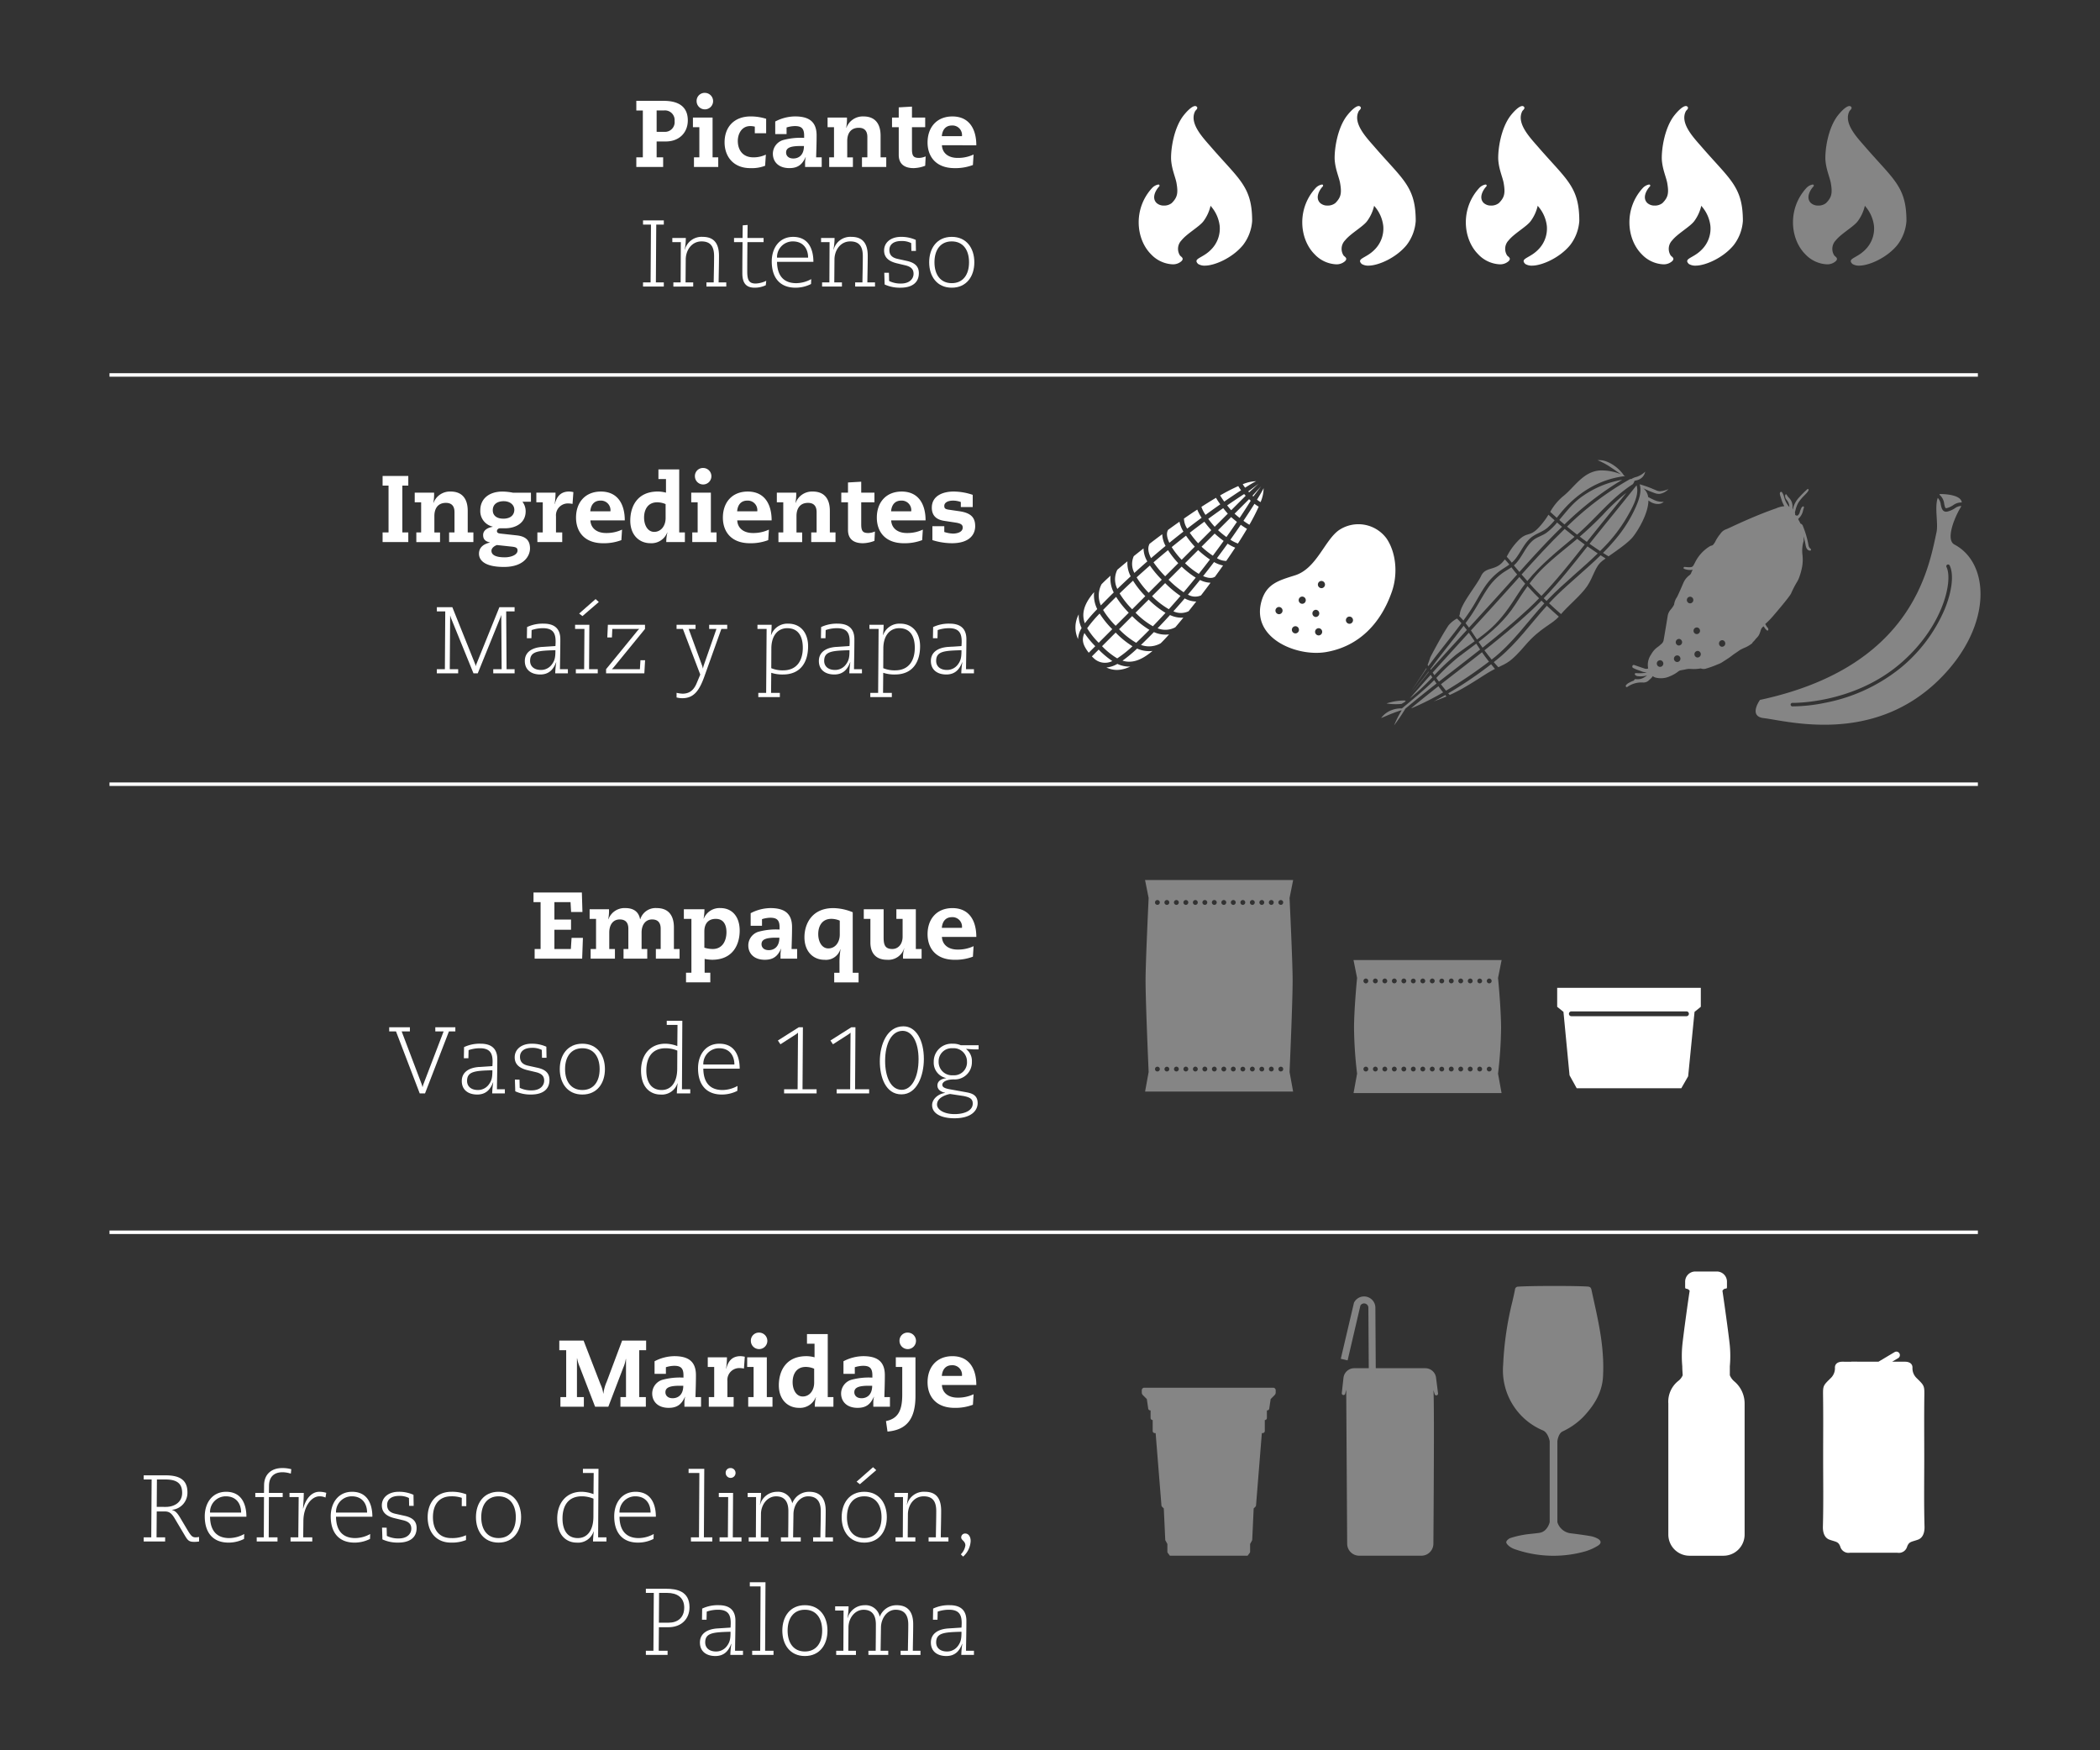 <svg id="Layer_1" data-name="Layer 1" xmlns="http://www.w3.org/2000/svg" viewBox="0 0 600 500"><rect x="0" y="0" width="600" height="500" fill="#333333" stroke="none"/><defs><style>.cls-1,.cls-2{fill:#fff;}.cls-2,.cls-4{opacity:0.4;}.cls-3{fill:none;stroke:#fff;stroke-miterlimit:10;}</style></defs><title>tabla-yot-productos-sintexto</title><path class="cls-1" d="M346.274,42.3c-2.374-2.772-6.73-7.075-4.75-10.638.394-.4.791-.792.394-1.188a.605.605,0,0,0-.452-.18c-.94,0-2.5,1.617-3.506,2.952-2.559,3.518-3.437,9.135-3.367,12.182h0c.144,2.886,1.252,5.158,1.555,6.866h0c.495,2.891.255,4.1-1.382,5.732a3.515,3.515,0,0,1-2.278.7,3.009,3.009,0,0,1-2.049-.751c-1.584-1.584,0-3.959.792-4.752a.365.365,0,0,0,0-.4c-.052-.093-.181-.108-.3-.108a3.288,3.288,0,0,0-1.678.9c-5.544,5.94-4.752,14.651-.4,19.007a9.036,9.036,0,0,0,6.119,2.883,3.615,3.615,0,0,0,2.593-.9c.792-.792,0-1.188-.4-1.584a3.479,3.479,0,0,1,.4-4.356c1.583-1.98,5.186-3.934,6.334-5.544a11.878,11.878,0,0,0,1.981-4.355c.028.042.129.185.144.207a10.313,10.313,0,0,1,2.468,5.666,8.5,8.5,0,0,1-2.612,6.8c-2.375,2.376-5.147,2.376-3.564,3.96a3.464,3.464,0,0,0,1.992.482c2.6,0,7.695-2.073,10.814-5.841a12.721,12.721,0,0,0,2.636-6.915C357.757,53.438,354.2,51.4,346.274,42.3Z"/><path class="cls-1" d="M393.01,42.3c-2.375-2.772-6.731-7.075-4.75-10.638.394-.4.791-.792.394-1.188a.609.609,0,0,0-.453-.18c-.94,0-2.5,1.617-3.506,2.952-2.558,3.518-3.436,9.135-3.367,12.182h0c.145,2.886,1.252,5.158,1.555,6.866h0c.5,2.891.256,4.1-1.381,5.732a3.516,3.516,0,0,1-2.278.7,3.012,3.012,0,0,1-2.05-.751c-1.584-1.584,0-3.959.792-4.752a.363.363,0,0,0,0-.4c-.051-.093-.18-.108-.3-.108a3.292,3.292,0,0,0-1.678.9c-5.543,5.94-4.752,14.651-.4,19.007a9.036,9.036,0,0,0,6.119,2.883,3.613,3.613,0,0,0,2.593-.9c.792-.792,0-1.188-.4-1.584a3.479,3.479,0,0,1,.4-4.356c1.583-1.98,5.186-3.934,6.335-5.544a11.864,11.864,0,0,0,1.98-4.355c.028.042.129.185.144.207a10.3,10.3,0,0,1,2.468,5.666,8.5,8.5,0,0,1-2.612,6.8c-2.375,2.376-5.147,2.376-3.564,3.96a3.466,3.466,0,0,0,1.992.482c2.6,0,7.7-2.073,10.815-5.841a12.719,12.719,0,0,0,2.635-6.915C404.493,53.438,400.931,51.4,393.01,42.3Z"/><path class="cls-1" d="M439.746,42.3c-2.375-2.772-6.731-7.075-4.75-10.638.394-.4.79-.792.394-1.188a.609.609,0,0,0-.453-.18c-.94,0-2.5,1.617-3.506,2.952-2.559,3.518-3.437,9.135-3.367,12.182h0c.144,2.886,1.252,5.158,1.555,6.866h0c.495,2.891.255,4.1-1.382,5.732a3.515,3.515,0,0,1-2.278.7,3.011,3.011,0,0,1-2.049-.751c-1.584-1.584,0-3.959.792-4.752a.365.365,0,0,0,0-.4c-.051-.093-.181-.108-.3-.108a3.288,3.288,0,0,0-1.678.9c-5.544,5.94-4.752,14.651-.4,19.007a9.036,9.036,0,0,0,6.119,2.883,3.613,3.613,0,0,0,2.593-.9c.792-.792,0-1.188-.4-1.584a3.479,3.479,0,0,1,.4-4.356c1.583-1.98,5.186-3.934,6.334-5.544a11.857,11.857,0,0,0,1.981-4.355c.028.042.129.185.144.207a10.313,10.313,0,0,1,2.468,5.666,8.5,8.5,0,0,1-2.612,6.8c-2.375,2.376-5.147,2.376-3.564,3.96a3.464,3.464,0,0,0,1.992.482c2.6,0,7.695-2.073,10.814-5.841a12.721,12.721,0,0,0,2.636-6.915C451.228,53.438,447.666,51.4,439.746,42.3Z"/><path class="cls-1" d="M486.481,42.3c-2.375-2.772-6.731-7.075-4.75-10.638.394-.4.791-.792.394-1.188a.608.608,0,0,0-.452-.18c-.94,0-2.5,1.617-3.507,2.952-2.558,3.518-3.436,9.135-3.367,12.182h0c.145,2.886,1.253,5.158,1.555,6.866h0c.5,2.891.256,4.1-1.381,5.732a3.516,3.516,0,0,1-2.278.7,3.012,3.012,0,0,1-2.05-.751c-1.584-1.584,0-3.959.792-4.752a.363.363,0,0,0,0-.4c-.051-.093-.18-.108-.3-.108a3.292,3.292,0,0,0-1.678.9c-5.543,5.94-4.752,14.651-.4,19.007a9.036,9.036,0,0,0,6.12,2.883,3.613,3.613,0,0,0,2.592-.9c.792-.792,0-1.188-.4-1.584a3.479,3.479,0,0,1,.4-4.356c1.584-1.98,5.186-3.934,6.335-5.544a11.878,11.878,0,0,0,1.981-4.355c.027.042.128.185.143.207a10.3,10.3,0,0,1,2.468,5.666,8.5,8.5,0,0,1-2.611,6.8c-2.376,2.376-5.148,2.376-3.564,3.96a3.46,3.46,0,0,0,1.991.482c2.6,0,7.7-2.073,10.815-5.841a12.719,12.719,0,0,0,2.635-6.915C497.964,53.438,494.4,51.4,486.481,42.3Z"/><path class="cls-2" d="M533.217,42.3c-2.375-2.772-6.731-7.075-4.75-10.638.394-.4.79-.792.394-1.188a.609.609,0,0,0-.453-.18c-.94,0-2.5,1.617-3.506,2.952-2.559,3.518-3.436,9.135-3.367,12.182h0c.145,2.886,1.252,5.158,1.555,6.866h0c.5,2.891.255,4.1-1.382,5.732a3.515,3.515,0,0,1-2.278.7,3.011,3.011,0,0,1-2.049-.751c-1.584-1.584,0-3.959.792-4.752a.365.365,0,0,0,0-.4c-.051-.093-.181-.108-.3-.108a3.288,3.288,0,0,0-1.678.9c-5.543,5.94-4.752,14.651-.4,19.007a9.036,9.036,0,0,0,6.119,2.883,3.613,3.613,0,0,0,2.593-.9c.792-.792,0-1.188-.4-1.584a3.48,3.48,0,0,1,.4-4.356c1.583-1.98,5.186-3.934,6.334-5.544a11.857,11.857,0,0,0,1.981-4.355c.028.042.129.185.144.207a10.313,10.313,0,0,1,2.468,5.666,8.5,8.5,0,0,1-2.612,6.8c-2.375,2.376-5.147,2.376-3.564,3.96a3.464,3.464,0,0,0,1.992.482c2.6,0,7.7-2.073,10.814-5.841a12.721,12.721,0,0,0,2.636-6.915C544.7,53.438,541.137,51.4,533.217,42.3Z"/><path class="cls-2" d="M369.324,279.947c-.012-5.194-.813-22.066-.878-23.415l1.029-5.146H327.154l1.029,5.146c-.065,1.349-.866,18.221-.878,23.415-.014,5.9.818,24.913.878,26.288l-1.014,5.581H369.46l-1.014-5.581C368.506,304.86,369.338,285.847,369.324,279.947Zm-38,25.721a1.188,1.188,0,0,1-.151.22.688.688,0,0,1-.481.192.658.658,0,0,1-.686-.686.685.685,0,0,1,.192-.48.718.718,0,0,1,.975,0,.75.75,0,0,1,.206.48A.988.988,0,0,1,331.324,305.668Zm-.151-47.378a1.273,1.273,0,0,1-.219.152.882.882,0,0,1-.262.04.744.744,0,0,1-.494-.192,1.264,1.264,0,0,1-.15-.219.937.937,0,0,1-.042-.275.842.842,0,0,1,.042-.26,1.272,1.272,0,0,1,.15-.22.8.8,0,0,1,.22-.151.729.729,0,0,1,.536,0,1.215,1.215,0,0,1,.219.151.7.7,0,0,1,.206.48A.728.728,0,0,1,331.173,258.29Zm2.223,47.79a.68.68,0,0,1-.686-.686.687.687,0,0,1,1.373,0A.68.68,0,0,1,333.4,306.08Zm0-47.584a.693.693,0,1,1,.687-.7A.691.691,0,0,1,333.4,258.5Zm2.718,47.584a.68.68,0,0,1-.686-.686.688.688,0,0,1,.686-.686.7.7,0,0,1,.686.686A.688.688,0,0,1,336.114,306.08Zm0-47.584a.693.693,0,1,1,.686-.7A.7.7,0,0,1,336.114,258.5Zm2.7,47.584a.688.688,0,0,1-.686-.686.7.7,0,0,1,.686-.686.688.688,0,0,1,.686.686A.68.68,0,0,1,338.818,306.08Zm0-47.584a.693.693,0,0,1,0-1.386.693.693,0,0,1,0,1.386Zm2.718,47.584a.68.68,0,0,1-.687-.686.689.689,0,0,1,.687-.686.7.7,0,0,1,.686.686A.688.688,0,0,1,341.536,306.08Zm0-47.584a.693.693,0,1,1,.686-.7A.692.692,0,0,1,341.536,258.5Zm2.717,47.584a.691.691,0,0,1-.7-.686.693.693,0,0,1,1.386,0A.688.688,0,0,1,344.253,306.08Zm0-47.584a.693.693,0,1,1,.686-.7A.7.7,0,0,1,344.253,258.5Zm2.7,47.584a.688.688,0,0,1-.686-.686.7.7,0,0,1,.686-.686.689.689,0,0,1,.687.686A.68.68,0,0,1,346.956,306.08Zm0-47.584a.693.693,0,1,1,.687-.7A.691.691,0,0,1,346.956,258.5Zm2.718,47.584a.68.68,0,0,1-.686-.686.688.688,0,0,1,.686-.686.7.7,0,0,1,.686.686A.688.688,0,0,1,349.674,306.08Zm0-47.584a.693.693,0,1,1,.686-.7A.7.7,0,0,1,349.674,258.5Zm2.7,47.584a.688.688,0,0,1-.686-.686.7.7,0,0,1,.686-.686.688.688,0,0,1,.686.686A.68.68,0,0,1,352.378,306.08Zm0-47.584a.693.693,0,0,1,0-1.386.693.693,0,0,1,0,1.386ZM355.1,306.08a.68.68,0,0,1-.686-.686.687.687,0,0,1,1.373,0A.68.68,0,0,1,355.1,306.08Zm0-47.584a.693.693,0,1,1,.687-.7A.7.7,0,0,1,355.1,258.5Zm2.718,47.584a.679.679,0,0,1-.686-.686.688.688,0,0,1,.686-.686.7.7,0,0,1,.686.686A.688.688,0,0,1,357.813,306.08Zm0-47.584a.693.693,0,1,1,.686-.7A.7.7,0,0,1,357.813,258.5Zm2.7,47.584a.68.68,0,0,1-.686-.686.687.687,0,0,1,1.373,0A.68.68,0,0,1,360.516,306.08Zm0-47.584a.693.693,0,0,1,0-1.386.693.693,0,0,1,0,1.386Zm2.718,47.584a.68.68,0,0,1-.686-.686.688.688,0,0,1,.686-.686.7.7,0,0,1,.686.686A.688.688,0,0,1,363.234,306.08Zm0-47.584a.693.693,0,1,1,.686-.7A.7.7,0,0,1,363.234,258.5Zm3.2,47.392a.747.747,0,0,1-.494.192.691.691,0,0,1-.481-.192.707.707,0,0,1-.2-.494.7.7,0,0,1,.2-.48.718.718,0,0,1,.975,0,.706.706,0,0,1,.192.48A.716.716,0,0,1,366.432,305.888Zm0-47.6a1.313,1.313,0,0,1-.219.152.973.973,0,0,1-.275.04.712.712,0,0,1-.481-.192.784.784,0,0,1-.15-.219.96.96,0,0,1-.055-.275.864.864,0,0,1,.055-.26.723.723,0,0,1,.37-.371.721.721,0,0,1,.755.151.708.708,0,0,1,.192.48A.74.74,0,0,1,366.432,258.29Z"/><path class="cls-2" d="M428.884,293.609c-.012-5.051-.766-13.289-.873-14.233l1.024-5.122H386.714l1.024,5.122c-.106.944-.861,9.182-.873,14.233a119.412,119.412,0,0,0,.873,13.094l-1.009,5.554H429.02l-1.009-5.554A119.434,119.434,0,0,0,428.884,293.609Zm-38.146,12.279a1.294,1.294,0,0,1-.233.151.811.811,0,0,1-.261.041.689.689,0,0,1-.48-.192.653.653,0,0,1-.206-.494.642.642,0,0,1,.206-.48.7.7,0,0,1,.741-.151.818.818,0,0,1,.233.151.682.682,0,0,1,.193.48A.693.693,0,0,1,390.738,305.888Zm.138-25.391a.587.587,0,0,1-.151.22.663.663,0,0,1-.961,0,.675.675,0,0,1-.206-.5.594.594,0,0,1,.055-.26.576.576,0,0,1,.151-.219.632.632,0,0,1,.22-.152.693.693,0,0,1,.741.152.576.576,0,0,1,.151.219.594.594,0,0,1,.055.26A.656.656,0,0,1,390.876,280.5Zm2.086,25.583a.68.68,0,0,1-.686-.686.688.688,0,0,1,.686-.686.7.7,0,0,1,.686.686A.688.688,0,0,1,392.962,306.08Zm0-25.171a.68.68,0,0,1-.686-.687.688.688,0,0,1,.686-.686.7.7,0,0,1,.686.686A.688.688,0,0,1,392.962,280.909Zm2.7,25.171a.688.688,0,0,1-.686-.686.7.7,0,0,1,.686-.686.688.688,0,0,1,.686.686A.68.68,0,0,1,395.666,306.08Zm0-25.171a.688.688,0,0,1-.686-.687.7.7,0,0,1,.686-.686.688.688,0,0,1,.686.686A.68.68,0,0,1,395.666,280.909Zm2.718,25.171a.68.68,0,0,1-.687-.686.689.689,0,0,1,.687-.686.7.7,0,0,1,.686.686A.688.688,0,0,1,398.384,306.08Zm0-25.171a.68.68,0,0,1-.687-.687.689.689,0,0,1,.687-.686.7.7,0,0,1,.686.686A.689.689,0,0,1,398.384,280.909ZM401.1,306.08a.679.679,0,0,1-.686-.686.688.688,0,0,1,.686-.686.7.7,0,0,1,.686.686A.688.688,0,0,1,401.1,306.08Zm-.014-25.171a.676.676,0,0,1-.672-.687.685.685,0,0,1,.672-.686.7.7,0,0,1,.7.686A.691.691,0,0,1,401.087,280.909ZM403.8,306.08a.688.688,0,0,1-.686-.686.7.7,0,0,1,.686-.686.689.689,0,0,1,.687.686A.68.68,0,0,1,403.8,306.08Zm0-25.171a.68.68,0,0,1-.686-.687.687.687,0,0,1,1.373,0A.68.68,0,0,1,403.8,280.909Zm2.718,25.171a.68.68,0,0,1-.686-.686.688.688,0,0,1,.686-.686.7.7,0,0,1,.686.686A.688.688,0,0,1,406.522,306.08Zm0-25.171a.68.68,0,0,1-.686-.687.688.688,0,0,1,.686-.686.7.7,0,0,1,.686.686A.688.688,0,0,1,406.522,280.909Zm2.7,25.171a.688.688,0,0,1-.686-.686.7.7,0,0,1,.686-.686.688.688,0,0,1,.686.686A.68.68,0,0,1,409.226,306.08Zm0-25.171a.688.688,0,0,1-.686-.687.7.7,0,0,1,.686-.686.688.688,0,0,1,.686.686A.68.68,0,0,1,409.226,280.909Zm2.717,25.171a.68.68,0,0,1-.686-.686.687.687,0,0,1,1.373,0A.68.68,0,0,1,411.943,306.08Zm0-25.171a.68.68,0,0,1-.686-.687.687.687,0,0,1,1.373,0A.681.681,0,0,1,411.943,280.909Zm2.705,25.171a.689.689,0,0,1-.687-.686.693.693,0,0,1,1.386,0A.691.691,0,0,1,414.648,306.08Zm.013-25.171a.68.68,0,0,1-.686-.687.688.688,0,0,1,.686-.686.7.7,0,0,1,.686.686A.688.688,0,0,1,414.661,280.909Zm2.7,25.171a.688.688,0,0,1-.686-.686.7.7,0,0,1,.686-.686.688.688,0,0,1,.686.686A.68.68,0,0,1,417.365,306.08Zm0-25.171a.679.679,0,0,1-.686-.687.686.686,0,0,1,1.372,0A.68.68,0,0,1,417.365,280.909Zm2.718,25.171a.68.68,0,0,1-.687-.686.689.689,0,0,1,.687-.686.7.7,0,0,1,.686.686A.688.688,0,0,1,420.083,306.08Zm0-25.171a.68.68,0,0,1-.687-.687.689.689,0,0,1,.687-.686.7.7,0,0,1,.686.686A.689.689,0,0,1,420.083,280.909Zm2.7,25.171a.688.688,0,0,1-.686-.686.7.7,0,0,1,.686-.686.688.688,0,0,1,.686.686A.679.679,0,0,1,422.786,306.08Zm0-25.171a.676.676,0,0,1-.672-.687.679.679,0,1,1,.672.687Zm3.2,24.979a.688.688,0,0,1-.481.192.81.81,0,0,1-.26-.041.87.87,0,0,1-.22-.151.653.653,0,0,1-.206-.494.642.642,0,0,1,.206-.48.7.7,0,0,1,.961,0,.642.642,0,0,1,.206.48A.653.653,0,0,1,425.984,305.888Zm0-25.171a.9.9,0,0,1-.22.151.807.807,0,0,1-.261.041.871.871,0,0,1-.26-.041.9.9,0,0,1-.22-.151.587.587,0,0,1-.151-.22.656.656,0,0,1-.055-.275.594.594,0,0,1,.055-.26.576.576,0,0,1,.151-.219.632.632,0,0,1,.22-.152.691.691,0,0,1,.521,0,.632.632,0,0,1,.22.152.642.642,0,0,1,.206.479A.675.675,0,0,1,425.984,280.717Z"/><path class="cls-1" d="M163.308,267.917h3.239l-.216,5.938H152.754V271.1h1.7V257.714H152.43V254.96h13.82l.162,5.56h-3.239l-.162-2.806H158.4v4.966h4.751V265.6H158.4V271.1h4.7Z"/><path class="cls-1" d="M187.39,271.1h1.377v-5.8c0-1.943-1.026-2.645-2.457-2.645-1.835,0-3,1.484-3,3.752v4.7h1.62v2.754h-6.776V271.1h1.376v-5.8c0-1.943-1.025-2.645-2.456-2.645-2,0-3,1.619-3,3.752v4.7h1.62v2.754h-6.937V271.1H170.3v-8.61h-1.835v-2.753H174a12.776,12.776,0,0,1-.216,2.861h.054a4.888,4.888,0,0,1,4.886-3.185c2.321,0,3.779,1.08,4.157,3.185h.054a4.578,4.578,0,0,1,4.723-3.185c3.348,0,4.886,2.133,4.886,5.507v6.18h1.62v2.754H187.39Z"/><path class="cls-1" d="M197.546,262.491h-2.159v-2.753h5.885a15.089,15.089,0,0,1-.243,2.672h.053a4.858,4.858,0,0,1,4.805-3c3.1,0,5.452,2.24,5.452,6.451,0,3.86-1.862,8.313-7.882,8.313a11.222,11.222,0,0,1-2.132-.242v3.941h1.62v2.754h-6.937v-2.754h1.538Zm3.7,8.232a8.265,8.265,0,0,0,2.4.378c2.726,0,3.914-2.294,3.914-4.8,0-1.944-.7-3.806-3.051-3.806-2.51,0-3.266,1.808-3.266,3.563Z"/><path class="cls-1" d="M222.736,264.866c0-2.132-.891-2.7-2.673-2.7a8.582,8.582,0,0,0-2.348.405v1.89h-3.239v-3.59a12.386,12.386,0,0,1,5.641-1.458c3.779,0,6.181,1.322,6.181,5.426,0,2.321-.081,4.264-.135,6.261h1.593v2.754h-4.751v-.864a7.27,7.27,0,0,1,.19-1.943h-.055c-.944,2.132-2.24,3.13-4.615,3.13-3.186,0-4.724-1.888-4.724-4.1a4.1,4.1,0,0,1,2.834-3.887,18.976,18.976,0,0,1,6.1-.648Zm-1.108,3c-3.077,0-4.049.647-4.049,1.862,0,.837.594,1.7,2.079,1.7,1.512,0,3.023-.971,3.023-3.562Z"/><path class="cls-1" d="M239.853,275.312a23.922,23.922,0,0,1,.3-4.13H240.1a4.3,4.3,0,0,1-4.535,3c-3.239,0-5.723-2.375-5.723-6.451,0-3.859,2.187-8.313,8.234-8.313a14.807,14.807,0,0,1,5.56,1.187v17.276h1.673v2.754h-6.964v-2.754h1.512ZM239.934,263a6.091,6.091,0,0,0-2.4-.513c-2.727,0-3.752,2.159-3.752,4.346,0,2.213,1.052,4.1,2.887,4.1,2,0,3.267-1.782,3.267-3.941Z"/><path class="cls-1" d="M256.107,259.738h5.56V271.1h1.648v2.754h-5.291a7.614,7.614,0,0,1,.35-2.915h-.053a4.724,4.724,0,0,1-4.886,3.238c-3.212,0-4.751-1.943-4.751-4.939v-6.748h-1.89v-2.753h5.669v7.908c0,2,.216,3.455,2.484,3.455,1.619,0,2.942-1.3,2.942-3.536v-5.074h-1.782Z"/><path class="cls-1" d="M269.122,267.646c.109,2.241,1.836,3.617,4.481,3.617a10.428,10.428,0,0,0,4.562-.971l-.189,3a14.106,14.106,0,0,1-5.21.89c-5.452,0-7.746-3.4-7.746-7.314,0-4.4,2.672-7.45,7.1-7.45,4.859,0,6.83,3.671,6.83,8.232Zm5.723-2.591a2.72,2.72,0,0,0-2.861-3.049c-1.728,0-2.727,1.132-2.889,3.049Z"/><path class="cls-1" d="M111.013,138.716h-1.7v-2.753h7.343v2.753h-1.7V152.1h1.7v2.753h-7.343V152.1h1.7Z"/><path class="cls-1" d="M120.327,143.494h-1.835v-2.753h5.534a13.5,13.5,0,0,1-.216,2.915h.054a5,5,0,0,1,4.885-3.238c3.348,0,4.886,2.131,4.886,5.5V152.1h1.62v2.753h-6.937V152.1h1.538v-5.8c0-1.943-1.026-2.645-2.456-2.645-2.294,0-3.293,1.619-3.293,3.752v4.7h1.619v2.753h-6.775V152.1h1.376Z"/><path class="cls-1" d="M151.7,143.332h-2.43a4.468,4.468,0,0,1,.918,2.726c0,3.321-2.808,4.86-5.939,4.86H142.9a.869.869,0,0,0-.918.755c0,.486.3.674,1,.756l4.67.512c2.428.271,3.778,1.3,3.778,3.726,0,2.051-1.646,5.29-7.449,5.29-5.723,0-7.127-2.051-7.127-3.779,0-1.214.595-2.59,3.1-3.185v-.054c-1.215-.269-1.916-.81-1.916-2.1,0-1.405,1.35-2.106,2.726-2.349v-.054a4.528,4.528,0,0,1-3.536-4.67c0-3.265,2.483-5.343,6.344-5.343a16.364,16.364,0,0,1,2.968.323H151.7ZM141.981,155.7c-.7.242-1.566.836-1.566,1.646,0,1.323,1.512,1.863,3.806,1.863,1.674,0,3.645-.648,3.645-1.944,0-.864-.594-1-1.863-1.133Zm1.808-7.531c2.349,0,3.159-1.295,3.159-2.537,0-1.485-1.323-2.457-3.024-2.457-1.646,0-3.131.729-3.131,2.591C140.793,147.246,141.9,148.164,143.789,148.164Z"/><path class="cls-1" d="M155.076,143.494h-1.835v-2.753h5.479a21.665,21.665,0,0,1-.242,3.239h.054c.566-2.375,1.889-3.562,4.048-3.562a6.022,6.022,0,0,1,1.243.161l-.244,3.374a6.519,6.519,0,0,0-1.214-.135,3.4,3.4,0,0,0-3.509,3.725V152.1h1.781v2.753h-7.1V152.1h1.539Z"/><path class="cls-1" d="M168.684,148.65c.108,2.24,1.836,3.617,4.48,3.617a10.419,10.419,0,0,0,4.563-.972l-.19,3a14.1,14.1,0,0,1-5.21.89c-5.452,0-7.746-3.4-7.746-7.314,0-4.4,2.672-7.449,7.1-7.449,4.858,0,6.829,3.67,6.829,8.232Zm5.723-2.592a2.722,2.722,0,0,0-2.862-3.05c-1.727,0-2.726,1.134-2.888,3.05Z"/><path class="cls-1" d="M190.282,136.853h-2.16V134.1h5.939v18h1.619v2.753h-5.317a10.935,10.935,0,0,1,.324-2.726h-.054a4.826,4.826,0,0,1-4.805,3.049c-3.1,0-5.75-2.24-5.75-6.451,0-3.859,1.863-8.312,7.882-8.312a9.217,9.217,0,0,1,2.322.323Zm-.108,7.154a6.087,6.087,0,0,0-2.4-.513c-2.727,0-3.752,2.16-3.752,4.346,0,2.213,1.053,4.1,2.888,4.1,2,0,3.266-1.781,3.266-3.941Z"/><path class="cls-1" d="M199.329,143.494h-1.836v-2.753h5.615V152.1h1.62v2.753H197.79V152.1h1.539Zm1.754-9.8a2.355,2.355,0,1,1-2.537,2.349A2.293,2.293,0,0,1,201.083,133.7Z"/><path class="cls-1" d="M210.641,148.65c.108,2.24,1.836,3.617,4.48,3.617a10.419,10.419,0,0,0,4.563-.972l-.19,3a14.1,14.1,0,0,1-5.21.89c-5.452,0-7.746-3.4-7.746-7.314,0-4.4,2.672-7.449,7.1-7.449,4.858,0,6.829,3.67,6.829,8.232Zm5.723-2.592a2.722,2.722,0,0,0-2.862-3.05c-1.727,0-2.726,1.134-2.888,3.05Z"/><path class="cls-1" d="M223.79,143.494h-1.836v-2.753h5.535a13.441,13.441,0,0,1-.217,2.915h.054a5,5,0,0,1,4.886-3.238c3.347,0,4.886,2.131,4.886,5.5V152.1h1.619v2.753H231.78V152.1h1.539v-5.8c0-1.943-1.026-2.645-2.456-2.645-2.295,0-3.294,1.619-3.294,3.752v4.7h1.62v2.753h-6.776V152.1h1.377Z"/><path class="cls-1" d="M242.285,137.826l3.779-.217v3.132h3.779v2.753h-3.779v6.289c0,2,.513,2.484,2.079,2.484a5.382,5.382,0,0,0,1.835-.432l-.135,2.672a9.851,9.851,0,0,1-3.293.674c-2.78,0-4.265-1.3-4.265-3.778v-7.909h-1.917v-2.753h1.917Z"/><path class="cls-1" d="M254.623,148.65c.109,2.24,1.836,3.617,4.481,3.617a10.415,10.415,0,0,0,4.562-.972l-.189,3a14.106,14.106,0,0,1-5.21.89c-5.452,0-7.746-3.4-7.746-7.314,0-4.4,2.672-7.449,7.1-7.449,4.859,0,6.83,3.67,6.83,8.232Zm5.723-2.592a2.721,2.721,0,0,0-2.861-3.05c-1.728,0-2.727,1.134-2.889,3.05Z"/><path class="cls-1" d="M274.521,143.414a6.468,6.468,0,0,0-2.187-.406c-1.727,0-2.537.7-2.537,1.485,0,.675.189.944,1.269,1.106l2.968.432c3.24.459,4.589,1.7,4.589,4.266,0,2.509-1.754,4.884-6.667,4.884a18.844,18.844,0,0,1-5.56-.89v-3.967h3.4v1.646a8.87,8.87,0,0,0,2.51.459c.783,0,2.754-.244,2.754-1.728,0-.782-.486-1.188-2.133-1.43l-3.185-.486c-2.457-.378-3.509-1.728-3.509-3.752,0-3.483,3.293-4.615,6.209-4.615a17.3,17.3,0,0,1,5.479.943v3.482h-3.4Z"/><path class="cls-1" d="M124.809,191.169h2.3l.107-16.52h-2.4v-1.187h4.427l6.451,16.087a3.03,3.03,0,0,1,.216.7h.054a3.03,3.03,0,0,1,.216-.7l6.5-16.087h4.346v1.187h-2.4l.109,16.52h2.294v1.187h-6.1v-1.187h2.4l-.108-15.386h-.054a4.45,4.45,0,0,1-.27.782l-6.4,15.791h-1.214l-6.344-15.6a4.056,4.056,0,0,1-.27-.865h-.054l-.108,15.279h2.4v1.187h-6.1Z"/><path class="cls-1" d="M162.254,192.356h-3.617a21.627,21.627,0,0,1,.3-3.158h-.054c-.756,2-2,3.482-4.535,3.482-2.429,0-4.4-1.215-4.4-3.86,0-2.564,2.1-3.833,4.994-4.022l3.752-.243c.026-.431.053-.837.053-1.268,0-2.24-.621-3.833-3.617-3.833a9.963,9.963,0,0,0-3.239.54l-.054,2.321h-1.3l.054-3.185a10.406,10.406,0,0,1,4.751-.972c3.726,0,4.751,2.105,4.751,4.427,0,3.266-.081,5.938-.108,8.584h2.267Zm-7.692-.972a3.812,3.812,0,0,0,3.022-1.457c.972-1.242,1.108-2.241,1.108-4.184-4.941.135-7.235.3-7.235,3.051C151.457,190.332,152.591,191.384,154.562,191.384Z"/><path class="cls-1" d="M164.526,191.169H166.9l.081-11.5H164.31v-1.188h4.075l-.081,12.687h2.483v1.187h-6.261Zm.944-15.9,4.7-4.13.917.837L166.415,176Z"/><path class="cls-1" d="M173.165,191.169l8.773-10.744a6.188,6.188,0,0,1,.7-.755h-7.692l-.109,2.429h-1.322l.162-3.617h10.608v1.188l-8.773,10.743a6.276,6.276,0,0,1-.7.756h8.016l.163-2.565h1.322l-.216,3.752H173.165Z"/><path class="cls-1" d="M198.733,178.482v1.188h-1.971l3.752,10.23a6.794,6.794,0,0,1,.3,1.025h.054a5.117,5.117,0,0,1,.243-.971l3.59-10.284h-2.079v-1.188h5.156v1.188H206.1l-4.832,13.523c-1.512,4.238-3.105,6.263-6.344,6.263a6.576,6.576,0,0,1-1.619-.216v-1.323a9.433,9.433,0,0,0,1.7.243c1.943,0,3.186-.945,4.023-2.943l1.052-2.509-4.966-13.038h-1.809v-1.188Z"/><path class="cls-1" d="M216.661,197.944H218.9l.135-18.274h-2.618v-1.188h4.049a22.458,22.458,0,0,1-.189,2.915l.081-.054a4.916,4.916,0,0,1,4.832-3.185c3.778,0,5.695,2.889,5.695,6.451,0,4.427-2.052,8.071-7.18,8.071a10.058,10.058,0,0,1-3.347-.486l-.054,5.75h2.51v1.187h-6.155Zm8.26-18.49c-2.618,0-4.508,2.052-4.534,5.722l-.027,5.7a8.4,8.4,0,0,0,3.4.621c3.914,0,5.614-2.808,5.614-6.451C229.375,181.937,228.188,179.454,224.921,179.454Z"/><path class="cls-1" d="M246.277,192.356h-3.618a21.627,21.627,0,0,1,.3-3.158H242.9c-.756,2-2,3.482-4.536,3.482-2.428,0-4.4-1.215-4.4-3.86,0-2.564,2.106-3.833,4.994-4.022l3.752-.243c.027-.431.054-.837.054-1.268,0-2.24-.621-3.833-3.617-3.833a9.976,9.976,0,0,0-3.24.54l-.053,2.321h-1.3l.054-3.185a10.4,10.4,0,0,1,4.75-.972c3.726,0,4.751,2.105,4.751,4.427,0,3.266-.081,5.938-.108,8.584h2.268Zm-7.693-.972a3.814,3.814,0,0,0,3.023-1.457c.971-1.242,1.107-2.241,1.107-4.184-4.94.135-7.234.3-7.234,3.051C235.48,190.332,236.614,191.384,238.584,191.384Z"/><path class="cls-1" d="M248.656,197.944h2.24l.136-18.274h-2.619v-1.188h4.049a22.283,22.283,0,0,1-.189,2.915l.081-.054a4.916,4.916,0,0,1,4.832-3.185c3.778,0,5.695,2.889,5.695,6.451,0,4.427-2.052,8.071-7.18,8.071a10.058,10.058,0,0,1-3.347-.486l-.054,5.75h2.51v1.187h-6.154Zm8.259-18.49c-2.618,0-4.507,2.052-4.534,5.722l-.027,5.7a8.4,8.4,0,0,0,3.4.621c3.914,0,5.614-2.808,5.614-6.451C261.369,181.937,260.182,179.454,256.915,179.454Z"/><path class="cls-1" d="M278.271,192.356h-3.617a21.623,21.623,0,0,1,.3-3.158H274.9c-.756,2-2,3.482-4.535,3.482-2.429,0-4.4-1.215-4.4-3.86,0-2.564,2.106-3.833,4.994-4.022l3.752-.243c.027-.431.054-.837.054-1.268,0-2.24-.621-3.833-3.617-3.833a9.963,9.963,0,0,0-3.239.54l-.054,2.321h-1.3l.054-3.185a10.406,10.406,0,0,1,4.751-.972c3.725,0,4.751,2.105,4.751,4.427,0,3.266-.081,5.938-.109,8.584h2.268Zm-7.693-.972a3.814,3.814,0,0,0,3.023-1.457c.972-1.242,1.107-2.241,1.107-4.184-4.94.135-7.234.3-7.234,3.051C267.474,190.332,268.608,191.384,270.578,191.384Z"/><path class="cls-1" d="M183.723,81.861V80.673h2.159l.109-16.519h-2.268V62.966h5.938v1.188H187.5l-.107,16.519h2.267v1.188Z"/><path class="cls-1" d="M192.39,80.673h2.078l.055-11.5h-2.43V67.987h3.859a18.83,18.83,0,0,1-.323,3.32h.054a4.934,4.934,0,0,1,5.075-3.644c2.591,0,4.669,1.187,4.669,5.426,0,2.537-.081,5.047-.107,7.584h2.186v1.188h-5.669V80.673h2.078c.028-2.51.109-4.993.109-7.5,0-2.834-1.08-4.211-3.59-4.211-2.808,0-4.482,2.51-4.508,5.129l-.054,6.585h2.186v1.188H192.39Z"/><path class="cls-1" d="M218.793,81.483a7.26,7.26,0,0,1-3.184.7c-2.376,0-3.51-1.242-3.51-4.13,0-2.969.027-5.911.055-8.881h-2.43V67.987h2.43l.053-3.617,1.4-.108-.054,3.725h4.616v1.187h-4.616c-.027,2.808-.054,5.588-.054,8.395,0,2.483.54,3.429,2.429,3.429a7.576,7.576,0,0,0,3-.783Z"/><path class="cls-1" d="M231.726,81.132a9.775,9.775,0,0,1-4.427,1.053c-4.508,0-6.8-2.888-6.8-7.5,0-3.833,2.161-7.018,6.1-7.018,4.562,0,5.8,3.752,5.8,7.126H222.008c.055,3.941,1.863,6.1,5.507,6.1a9.088,9.088,0,0,0,4.265-1.16Zm-.837-7.531c0-2.483-1.35-4.642-4.373-4.642a4.494,4.494,0,0,0-4.508,4.642Z"/><path class="cls-1" d="M234.887,80.673h2.079l.054-11.5h-2.43V67.987h3.86a18.845,18.845,0,0,1-.324,3.32h.055a4.932,4.932,0,0,1,5.074-3.644c2.592,0,4.67,1.187,4.67,5.426,0,2.537-.081,5.047-.108,7.584H250v1.188h-5.668V80.673h2.078c.028-2.51.109-4.993.109-7.5,0-2.834-1.08-4.211-3.591-4.211-2.807,0-4.481,2.51-4.508,5.129l-.054,6.585h2.187v1.188h-5.669Z"/><path class="cls-1" d="M253.976,77.921l.055,2.347A7.361,7.361,0,0,0,257.4,81c2.671,0,3.616-1.539,3.616-2.781,0-1.187-.567-2-2.375-2.429l-2.375-.567C254,74.681,252.6,73.6,252.6,71.55c0-2.294,1.943-3.887,4.831-3.887a10.046,10.046,0,0,1,4.211.864l.054,3.158h-1.3l-.055-2.24a5.831,5.831,0,0,0-2.834-.595c-2.187,0-3.4,1-3.4,2.565,0,1.377.729,2.186,2.348,2.538l2.565.566c2.4.513,3.509,1.593,3.509,3.509,0,2.835-2.106,4.157-5.237,4.157a10.387,10.387,0,0,1-4.535-.918l-.107-3.346Z"/><path class="cls-1" d="M271.93,67.663c4.265,0,6.451,3.293,6.451,7.261s-2.186,7.261-6.451,7.261-6.452-3.293-6.452-7.261S267.664,67.663,271.93,67.663Zm0,13.226c3.238,0,4.939-2.456,4.939-5.965s-1.7-5.965-4.939-5.965-4.94,2.456-4.94,5.965S268.691,80.889,271.93,80.889Z"/><path class="cls-1" d="M111.2,293.457h5.912v1.187h-2.348l5.668,14.954a5.9,5.9,0,0,1,.27.918h.054a5.9,5.9,0,0,1,.27-.918l5.722-14.954h-2.375v-1.187H130.1v1.187h-1.835l-6.829,17.707H119.92l-6.775-17.707H111.2Z"/><path class="cls-1" d="M144.245,312.351h-3.617a21.64,21.64,0,0,1,.3-3.158h-.054c-.755,2-2,3.482-4.535,3.482-2.428,0-4.4-1.214-4.4-3.86,0-2.564,2.1-3.833,4.994-4.021l3.752-.244c.026-.431.054-.836.054-1.268,0-2.24-.621-3.833-3.618-3.833a9.968,9.968,0,0,0-3.239.54l-.054,2.321h-1.295l.053-3.185a10.409,10.409,0,0,1,4.751-.972c3.726,0,4.751,2.1,4.751,4.427,0,3.266-.081,5.938-.108,8.584h2.267Zm-7.692-.971a3.813,3.813,0,0,0,3.022-1.457c.972-1.243,1.108-2.242,1.108-4.185-4.941.135-7.234.3-7.234,3.051C133.449,310.327,134.582,311.38,136.553,311.38Z"/><path class="cls-1" d="M148.433,308.411l.055,2.347a7.361,7.361,0,0,0,3.374.73c2.671,0,3.616-1.539,3.616-2.78,0-1.188-.567-2-2.375-2.43l-2.375-.566c-2.268-.54-3.671-1.621-3.671-3.671,0-2.3,1.943-3.888,4.831-3.888a10.058,10.058,0,0,1,4.211.864l.054,3.158h-1.295l-.055-2.24a5.831,5.831,0,0,0-2.834-.6c-2.186,0-3.4,1-3.4,2.565,0,1.377.729,2.186,2.348,2.538l2.565.566c2.4.513,3.509,1.593,3.509,3.509,0,2.835-2.106,4.157-5.237,4.157a10.39,10.39,0,0,1-4.535-.918l-.107-3.346Z"/><path class="cls-1" d="M166.387,298.153c4.265,0,6.451,3.293,6.451,7.262s-2.186,7.26-6.451,7.26-6.452-3.293-6.452-7.26S162.121,298.153,166.387,298.153Zm0,13.227c3.238,0,4.939-2.457,4.939-5.965s-1.7-5.966-4.939-5.966-4.94,2.456-4.94,5.966S163.148,311.38,166.387,311.38Z"/><path class="cls-1" d="M194.95,291.594l-.107,19.57h2.375v1.187h-3.833c0-.675.107-1.916.216-2.861h-.054a4.677,4.677,0,0,1-4.886,3.185c-2.267,0-5.506-1.458-5.506-6.882,0-4.427,2.591-7.64,6.937-7.64a9.934,9.934,0,0,1,3.428.675l.054-6.046H190.5v-1.188Zm-1.43,8.53a8.765,8.765,0,0,0-3.347-.675c-3.86,0-5.507,2.672-5.507,6.344,0,2.941,1.134,5.587,4.373,5.587,2.726,0,4.427-2.213,4.453-6.02Z"/><path class="cls-1" d="M210.664,311.623a9.787,9.787,0,0,1-4.426,1.052c-4.508,0-6.8-2.888-6.8-7.5,0-3.833,2.16-7.019,6.1-7.019,4.563,0,5.8,3.752,5.8,7.126H200.947c.054,3.941,1.863,6.1,5.506,6.1a9.07,9.07,0,0,0,4.265-1.161Zm-.837-7.532c0-2.483-1.349-4.642-4.373-4.642a4.493,4.493,0,0,0-4.507,4.642Z"/><path class="cls-1" d="M224.031,311.164h3.86L228,295a3.807,3.807,0,0,1-.648.512l-4.372,2.808-.73-1.08,5.966-3.778H229.4l-.109,17.707h4.023v1.187h-9.286Z"/><path class="cls-1" d="M239.043,311.164H242.9L243.011,295a3.8,3.8,0,0,1-.647.512l-4.373,2.808-.729-1.08,5.965-3.778h1.187l-.107,17.707h4.021v1.187h-9.285Z"/><path class="cls-1" d="M258.105,293.186c3.671,0,5.857,4,5.857,9.34,0,4.7-1.944,10.1-6.4,10.1-4.535,0-6.182-4.967-6.182-9.421C251.383,298.369,253.461,293.186,258.105,293.186Zm-.459,18.14c2.7,0,4.8-3.348,4.8-8.746,0-4.912-1.862-8.1-4.535-8.1-3.1,0-5.02,3.483-5.02,8.638C252.9,307.493,254.433,311.326,257.646,311.326Z"/><path class="cls-1" d="M279.6,299.773h-1.269c-.729,0-1.539-.108-2.24-.135l-.054.054a4.241,4.241,0,0,1,1.646,3.617,4.9,4.9,0,0,1-5.155,5.047c-2.24,0-3.293.783-3.293,1.539,0,.729.837,1.053,2.267,1.3l4.481.81c1.7.3,3.347.809,3.347,3.13,0,1.917-1.566,4.32-6.64,4.32-3.59,0-6.37-1.242-6.37-3.752,0-1.755,1.754-3.239,3.7-3.483v-.053c-.917-.216-2.186-.73-2.186-2.079,0-1.4,1.376-1.944,2.483-2.078v-.054a4.466,4.466,0,0,1-3.535-4.589,5.089,5.089,0,0,1,5.371-5.21,5.467,5.467,0,0,1,2.348.433h5.1Zm-8.152,12.74c-1.214.216-3.725,1.053-3.725,3.024,0,1.322,1.728,2.726,5.048,2.726,2.483,0,5.155-.837,5.155-3.023,0-1.431-1-1.781-2.537-2.133Zm.864-5.344a3.678,3.678,0,0,0,3.968-3.887,3.8,3.8,0,0,0-4.13-3.833,3.714,3.714,0,0,0-3.968,3.806A3.809,3.809,0,0,0,272.307,307.169Z"/><path class="cls-1" d="M183.668,31.56h-1.862V28.807h7.8c4.561,0,6.91,1.89,6.91,5.587,0,3.536-2.511,6.02-6.263,6.02H187.61v4.535h1.862V47.7h-7.666V44.949h1.862Zm6.073,6.1a2.773,2.773,0,0,0,3-3.105,2.756,2.756,0,0,0-3.05-3H187.61v6.1Z"/><path class="cls-1" d="M199.814,36.339h-1.835V33.585h5.614V44.949h1.619V47.7h-6.936V44.949h1.538Zm1.755-9.8a2.355,2.355,0,1,1-2.537,2.348A2.293,2.293,0,0,1,201.569,26.54Z"/><path class="cls-1" d="M215.66,36.176a5.655,5.655,0,0,0-1.295-.162c-2.51,0-3.563,2.294-3.563,4.238,0,2.4,1.241,4.7,4.481,4.7a8.262,8.262,0,0,0,3.536-.783l-.216,3.185a10.509,10.509,0,0,1-4.238.675c-4.805,0-7.342-3.293-7.342-7.369,0-4.562,2.915-7.4,7.423-7.4a14.71,14.71,0,0,1,4.454.675v4.13h-3.24Z"/><path class="cls-1" d="M229.754,38.714c0-2.133-.89-2.7-2.672-2.7a8.576,8.576,0,0,0-2.348.4v1.889h-3.24v-3.59a12.419,12.419,0,0,1,5.642-1.457c3.779,0,6.182,1.323,6.182,5.425,0,2.321-.081,4.266-.135,6.263h1.592V47.7h-4.75v-.863a7.33,7.33,0,0,1,.188-1.944h-.054c-.945,2.132-2.24,3.131-4.616,3.131-3.184,0-4.723-1.89-4.723-4.1a4.1,4.1,0,0,1,2.834-3.887,18.969,18.969,0,0,1,6.1-.648Zm-1.106,3c-3.077,0-4.049.647-4.049,1.862,0,.837.594,1.7,2.078,1.7,1.512,0,3.023-.972,3.023-3.563Z"/><path class="cls-1" d="M238.288,36.339h-1.836V33.585h5.535a13.45,13.45,0,0,1-.217,2.915h.055a5,5,0,0,1,4.885-3.239c3.347,0,4.886,2.132,4.886,5.506v6.182h1.619V47.7h-6.937V44.949h1.539v-5.8c0-1.943-1.026-2.645-2.456-2.645-2.295,0-3.294,1.62-3.294,3.752v4.7h1.62V47.7h-6.776V44.949h1.377Z"/><path class="cls-1" d="M256.783,30.67l3.779-.216v3.131h3.779v2.754h-3.779v6.289c0,2,.513,2.483,2.079,2.483a5.382,5.382,0,0,0,1.835-.432l-.135,2.672a9.857,9.857,0,0,1-3.293.675c-2.78,0-4.265-1.3-4.265-3.779V36.339h-1.917V33.585h1.917Z"/><path class="cls-1" d="M269.121,41.494c.109,2.24,1.836,3.617,4.481,3.617a10.415,10.415,0,0,0,4.562-.972l-.189,3a14.106,14.106,0,0,1-5.21.891c-5.452,0-7.746-3.4-7.746-7.315,0-4.4,2.672-7.45,7.1-7.45,4.859,0,6.83,3.671,6.83,8.233Zm5.723-2.592a2.721,2.721,0,0,0-2.861-3.05c-1.728,0-2.727,1.134-2.889,3.05Z"/><path class="cls-1" d="M444.909,282.187v5.42l1.794,1.457,1.736,18.115,2.048,3.705H480.37l1.961-3.43,1.822-18.39,1.794-1.457v-5.42Zm36.971,8.11h-32.9a.687.687,0,1,1,0-1.373h32.9a.687.687,0,0,1,0,1.373Z"/><path class="cls-1" d="M312.627,188.152q-.332-.309-.665-.637l1.943-1.943a25.448,25.448,0,0,0,3.9,3.272A4.644,4.644,0,0,1,312.627,188.152Zm19.44-35.546a7.619,7.619,0,0,0,.958,3.344q-2.04,1.68-4.152,3.5c-.868-1.675-1.006-3.041-.416-4.117C329.631,154.43,330.838,153.518,332.067,152.606Zm22.109-4.654c-.568-.449-1.069-.872-1.443-1.209l4.145-4.145c.159.151.318.3.478.44C356.532,144.356,355.466,146.018,354.176,147.952Zm4.244-4.027a10.032,10.032,0,0,0,1.211.809,56.417,56.417,0,0,1-2.66,5.171c-.542-.317-1.122-.705-1.7-1.124C356.539,146.884,357.594,145.241,358.42,143.925Zm-26.409,39.458c-.136.135-.265.259-.4.39a6.738,6.738,0,0,1-5.62.464c.737-.707,1.5-1.455,2.329-2.28.462-.462.917-.925,1.371-1.389a7.935,7.935,0,0,0,4.333.659C333.261,182.081,332.574,182.819,332.011,183.383Zm-4.659-2.4c-.986.986-1.882,1.854-2.721,2.645a22.849,22.849,0,0,1-4.9-3.883l3.743-3.743a25.19,25.19,0,0,0,4.927,3.921C328.05,180.28,327.7,180.634,327.352,180.987Zm10.261-19.123a24.639,24.639,0,0,0,4.022,3.157q-1.66,2.057-3.449,4.171a27.608,27.608,0,0,1-4.318-3.583Zm.972-.972,3.745-3.745a27.764,27.764,0,0,0,3.368,2.691c-1.014,1.332-2.082,2.7-3.193,4.1A21.98,21.98,0,0,1,338.585,160.892Zm8.467-10.408a28.772,28.772,0,0,1-1.839-2.261c1.527-1.117,2.959-2.138,4.273-3.055.47.6.925,1.138,1.312,1.57Zm-.972.971-3.746,3.747a25.729,25.729,0,0,1-2.4-3.01c1.447-1.118,2.843-2.171,4.172-3.155A30.265,30.265,0,0,0,346.08,151.455Zm-4.712,4.713-3.751,3.751a23.14,23.14,0,0,1-2.845-3.628q2.1-1.71,4.085-3.261A29.547,29.547,0,0,0,341.368,156.168Zm-4.72,4.719-3.74,3.741a29.059,29.059,0,0,1-3.328-3.978q2.1-1.814,4.136-3.492A26.045,26.045,0,0,0,336.648,160.887Zm-12.207,14.149,3.753-3.753A25.033,25.033,0,0,0,333,175.072q-1.753,1.915-3.6,3.827A22.523,22.523,0,0,1,324.441,175.036Zm4.722-4.722,3.735-3.735a29.643,29.643,0,0,0,4.384,3.669q-1.617,1.881-3.33,3.783A22.826,22.826,0,0,1,329.163,170.314Zm9.325.635a6.969,6.969,0,0,0,3.3.89q-1.126,1.442-2.2,2.781a5.108,5.108,0,0,1-4.336.02Q336.916,172.786,338.488,170.949Zm4.658-.862a4.053,4.053,0,0,1-3.736-.219q1.791-2.118,3.451-4.182a7.053,7.053,0,0,0,3.015.784C344.963,167.7,344.049,168.911,343.146,170.087Zm3.945-5.311c-.832.525-2.02.373-3.341-.2,1.085-1.365,2.129-2.707,3.121-4.012a8.47,8.47,0,0,0,2.574.981c-.768,1.091-1.551,2.178-2.339,3.257Zm3.262-4.534a5.026,5.026,0,0,1-2.647-.788q1.612-2.147,3.041-4.141a12.285,12.285,0,0,0,2.171,1.142C352.094,157.705,351.235,158.971,350.353,160.242Zm-3.83-1.5a24.47,24.47,0,0,1-3.224-2.567l3.747-3.747a30.649,30.649,0,0,0,2.57,2.1Q348.166,156.557,346.523,158.745Zm1.495-7.287,3.744-3.744c.411.374.987.861,1.647,1.381-.9,1.337-1.907,2.788-3,4.325A25.656,25.656,0,0,1,348.018,151.458Zm9.838-9.838,2.482-2.724-2.243,2.95Zm-.966-.974-.247-.261,2.936-2.186Zm-.973.973-4.146,4.145c-.338-.379-.736-.852-1.156-1.38,1.952-1.345,3.592-2.43,4.853-3.246C355.611,141.3,355.766,141.458,355.917,141.619Zm-6.135,1.672a20.9,20.9,0,0,1-1.172-1.761,56.285,56.285,0,0,1,5.184-2.665,10.737,10.737,0,0,0,.8,1.2C353.327,140.889,351.7,141.967,349.782,143.291Zm-1.125.782c-1.3.909-2.718,1.919-4.226,3.022a10.116,10.116,0,0,1-1.173-2.292c1.427-.922,2.824-1.793,4.168-2.587C347.776,142.813,348.2,143.446,348.657,144.073Zm-5.334,3.836c-1.313.971-2.691,2.011-4.119,3.113a5.5,5.5,0,0,1-.93-2.876c1.275-.885,2.545-1.746,3.8-2.571A13.073,13.073,0,0,0,343.323,147.909Zm-5.2,3.956q-1.957,1.528-4.02,3.2c-.693-1.448-.92-2.756-.371-3.653l-.023-.015c1.087-.792,2.182-1.581,3.28-2.355A9.058,9.058,0,0,0,338.119,151.865Zm-10.312,8.508q-1.839,1.6-3.707,3.3a5.44,5.44,0,0,1-.168-4.792q1.342-1.078,2.788-2.208A7.539,7.539,0,0,0,327.807,160.373Zm.728,1.185a30.192,30.192,0,0,0,3.393,4.05l-3.741,3.74a24.238,24.238,0,0,1-3.437-4.408Q326.657,163.2,328.535,161.558Zm-1.305,8.748-3.755,3.755a24.769,24.769,0,0,1-3.59-4.533q1.922-1.869,3.837-3.64A26.107,26.107,0,0,0,327.23,170.306Zm-4.728,4.728-3.742,3.742a23.727,23.727,0,0,1-3.594-4.527c.814-.837,1.7-1.735,2.708-2.74.338-.338.677-.669,1.015-1A26.254,26.254,0,0,0,322.5,175.034Zm-7.981-2.089a6.957,6.957,0,0,1,.2-6.039c.136-.137.263-.271.4-.41.567-.567,1.311-1.26,2.174-2.032a8.572,8.572,0,0,0,.911,4.785c-.435.427-.871.855-1.305,1.29C316.039,171.4,315.259,172.191,314.521,172.945Zm-1.916-3.78a8.731,8.731,0,0,0,.888,4.839,44.3,44.3,0,0,0-3.542,4.057c-.963-2.626-.36-5.268,2.357-8.563C312.4,169.389,312.507,169.275,312.605,169.165Zm1.574,6.11a26.15,26.15,0,0,0,3.609,4.472l-3.878,3.879a21.527,21.527,0,0,1-3.292-4.152A35.056,35.056,0,0,1,314.179,175.275Zm-1.242,9.324-1.874,1.873c-1.615-2.109-2.133-3.624-1.227-5.629A24.586,24.586,0,0,0,312.937,184.6Zm1.938,0,3.881-3.881a25.2,25.2,0,0,0,4.81,3.9,32.356,32.356,0,0,1-4.365,3.465A20.675,20.675,0,0,1,314.875,184.6Zm10.006.682a8.265,8.265,0,0,0,4.405.677c-3.451,2.926-6.141,3.538-8.569,2.782A40.109,40.109,0,0,0,324.881,185.284Zm10.9-6.066,0-.007a5.927,5.927,0,0,1-5.041.278q1.818-1.889,3.545-3.783a7.749,7.749,0,0,0,3.816.744C337.285,177.441,336.51,178.368,335.783,179.218Zm17.9-23.944a9.9,9.9,0,0,1-2.14-1.082c1.075-1.516,2.064-2.947,2.959-4.27.594.43,1.2.831,1.778,1.169C355.486,152.439,354.613,153.841,353.687,155.274Zm6.473-11.824a9.014,9.014,0,0,1-1.013-.7c.461-.748.82-1.344,1.058-1.747.345-.58.607-1.077.831-1.535A10.413,10.413,0,0,1,360.16,143.45Zm-1.225-5.982a15.773,15.773,0,0,0-1.568.847c-.274.167-.826.507-1.618,1.011a10,10,0,0,1-.678-.986A10.672,10.672,0,0,1,358.935,137.468ZM323.052,164.64q-1.9,1.755-3.813,3.6a6.1,6.1,0,0,1-.007-5.472c.883-.756,1.852-1.567,2.889-2.418A8.12,8.12,0,0,0,323.052,164.64Zm-14.844,10.866a8.326,8.326,0,0,0,.826,3.915,6.469,6.469,0,0,0-1.018,3.155A7.861,7.861,0,0,1,308.208,175.506Zm7.91,15.181a7.738,7.738,0,0,0,3.133-1.032,7.912,7.912,0,0,0,3.694.766C320.191,191.7,318.049,191.6,316.118,190.687Z"/><path class="cls-1" d="M396.138,153.8a9.979,9.979,0,0,0-13.568-2.363c-4.116,2.881-6.4,10.98-12.581,12.924-4.554,1.433-8.082,2.365-9.524,7.24-3.162,10.694,10.052,16.1,18.413,14.671,9.486-1.625,15.694-8.324,18.789-17.222C399.5,163.792,398.821,157.723,396.138,153.8Zm-30.724,21.655a1.03,1.03,0,0,1,0-2.059A1.03,1.03,0,0,1,365.414,175.458Zm4.689,5.49a1.03,1.03,0,0,1,0-2.059A1.03,1.03,0,0,1,370.1,180.948Zm1.945-8.463a1.03,1.03,0,0,1,0-2.059A1.03,1.03,0,0,1,372.048,172.485Zm3.888,1.715a1.03,1.03,0,0,1,0,2.059A1.03,1.03,0,0,1,375.936,174.2Zm.8,7.32a1.03,1.03,0,0,1,0-2.059A1.03,1.03,0,0,1,376.737,181.52Zm.8-13.5a1.03,1.03,0,0,1,0-2.059A1.03,1.03,0,0,1,377.537,168.024Zm8.007,10.179a1.03,1.03,0,0,1,0-2.059A1.03,1.03,0,0,1,385.544,178.2Z"/><line class="cls-3" x1="31.285" y1="107.109" x2="565.11" y2="107.109"/><line class="cls-3" x1="31.285" y1="224.021" x2="565.11" y2="224.021"/><path class="cls-1" d="M178.859,388.223H178.8a10.151,10.151,0,0,1-.729,2.484l-4.264,11.148h-3.779l-4.374-11.337a10.522,10.522,0,0,1-.755-2.483h-.054V399.1h1.971v2.754h-6.695V399.1h1.647V385.714H159.8V382.96h6.938l4.858,12.551a8.505,8.505,0,0,1,.756,2.565h.055a11.7,11.7,0,0,1,.944-3.374l4.4-11.742h6.857v2.754h-1.971V399.1h1.89v2.754h-7.261V399.1h1.593Z"/><path class="cls-1" d="M195.277,392.866c0-2.132-.891-2.7-2.672-2.7a8.588,8.588,0,0,0-2.349.405v1.89h-3.239v-3.59a12.39,12.39,0,0,1,5.641-1.458c3.78,0,6.182,1.322,6.182,5.426,0,2.321-.081,4.264-.135,6.261H200.3v2.754h-4.75v-.864a7.319,7.319,0,0,1,.189-1.943h-.054c-.945,2.132-2.24,3.13-4.616,3.13-3.185,0-4.724-1.888-4.724-4.1a4.1,4.1,0,0,1,2.834-3.887,18.98,18.98,0,0,1,6.1-.648Zm-1.107,3c-3.077,0-4.049.647-4.049,1.862,0,.837.594,1.7,2.079,1.7,1.511,0,3.023-.971,3.023-3.562Z"/><path class="cls-1" d="M204.054,390.491h-1.836v-2.753h5.48a21.442,21.442,0,0,1-.244,3.239h.055c.566-2.376,1.889-3.563,4.049-3.563a6,6,0,0,1,1.241.162l-.243,3.374a6.428,6.428,0,0,0-1.215-.135,3.4,3.4,0,0,0-3.509,3.725V399.1h1.782v2.754h-7.1V399.1h1.539Z"/><path class="cls-1" d="M215.313,390.491h-1.836v-2.753h5.614V399.1h1.62v2.754h-6.937V399.1h1.539Zm1.754-9.8a2.355,2.355,0,1,1-2.537,2.348A2.293,2.293,0,0,1,217.067,380.693Z"/><path class="cls-1" d="M232.725,383.85h-2.159V381.1H236.5v18h1.62v2.754h-5.317a10.931,10.931,0,0,1,.323-2.726h-.054a4.824,4.824,0,0,1-4.8,3.049c-3.1,0-5.749-2.24-5.749-6.451,0-3.859,1.862-8.313,7.882-8.313a9.226,9.226,0,0,1,2.321.324ZM232.616,391a6.083,6.083,0,0,0-2.4-.513c-2.726,0-3.752,2.159-3.752,4.346,0,2.213,1.053,4.1,2.889,4.1,2,0,3.265-1.782,3.265-3.941Z"/><path class="cls-1" d="M249.249,392.866c0-2.132-.89-2.7-2.673-2.7a8.569,8.569,0,0,0-2.347.405v1.89H240.99v-3.59a12.382,12.382,0,0,1,5.641-1.458c3.778,0,6.181,1.322,6.181,5.426,0,2.321-.081,4.264-.135,6.261h1.593v2.754h-4.751v-.864a7.319,7.319,0,0,1,.189-1.943h-.054c-.945,2.132-2.241,3.13-4.616,3.13-3.185,0-4.723-1.888-4.723-4.1a4.1,4.1,0,0,1,2.834-3.887,18.966,18.966,0,0,1,6.1-.648Zm-1.107,3c-3.077,0-4.049.647-4.049,1.862,0,.837.594,1.7,2.079,1.7,1.512,0,3.023-.971,3.023-3.562Z"/><path class="cls-1" d="M255.948,387.738h5.614v11.04c0,6.855-2.753,9.717-7.99,10.176l-.432-3c3.509-.7,4.643-3.131,4.643-7.5v-7.963h-1.835Zm3.589-7.045A2.355,2.355,0,1,1,257,383.041,2.293,2.293,0,0,1,259.537,380.693Z"/><path class="cls-1" d="M269.121,395.646c.109,2.241,1.836,3.617,4.482,3.617a10.424,10.424,0,0,0,4.561-.971l-.188,3a14.109,14.109,0,0,1-5.21.89c-5.452,0-7.747-3.4-7.747-7.314,0-4.4,2.673-7.45,7.1-7.45,4.859,0,6.83,3.671,6.83,8.232Zm5.723-2.591a2.72,2.72,0,0,0-2.861-3.049c-1.728,0-2.726,1.132-2.888,3.049Z"/><path class="cls-1" d="M41.057,439.164h2.159l.109-16.52H41.057v-1.187h6.262c3.833,0,6.235,1.187,6.235,4.858a4.889,4.889,0,0,1-4.4,4.993v.055c1.052.216,1.727,1.215,2.294,2.159l2.105,3.536c1.053,1.754,1.431,2.106,2.321,2.106a4.085,4.085,0,0,0,1-.109v1.3a8.747,8.747,0,0,1-1.268.108c-1.377,0-1.835-.215-2.646-1.565l-2.887-4.859c-.891-1.512-1.512-2.268-3-2.268H44.782l-.054,7.4h2.456v1.187H41.057Zm6.316-8.692c2.456,0,4.67-1.323,4.67-4,0-2.752-1.566-3.832-4.778-3.832h-2.43l-.053,7.828Z"/><path class="cls-1" d="M69.728,439.623a9.789,9.789,0,0,1-4.427,1.052c-4.508,0-6.8-2.888-6.8-7.5,0-3.834,2.16-7.019,6.1-7.019,4.562,0,5.8,3.752,5.8,7.126H60.01c.055,3.941,1.863,6.1,5.507,6.1a9.065,9.065,0,0,0,4.265-1.162Zm-.837-7.532c0-2.483-1.35-4.642-4.373-4.642a4.494,4.494,0,0,0-4.508,4.642Z"/><path class="cls-1" d="M73.348,439.164h2.024l.055-11.5H72.944v-1.189h2.483l.026-2.32c.081-3.051,2.133-4.778,5.21-4.778a9.671,9.671,0,0,1,2.565.324l-.135,1.268a8.161,8.161,0,0,0-2.349-.4c-2.7,0-3.833,1.592-3.886,3.752l-.028,2.158h3.941v1.189H76.83l-.053,11.5h2.509v1.187H73.348Z"/><path class="cls-1" d="M83.014,439.164h2.214l.107-11.5H82.717v-1.189h4.076c0,1.3-.108,2.97-.216,4.455h.054c.621-2.376,2.133-4.778,4.643-4.778a7,7,0,0,1,1.943.3L93,427.8a4.07,4.07,0,0,0-1.7-.35c-2.43,0-4.561,3.023-4.616,6.937l-.054,4.778h2.591v1.187H83.014Z"/><path class="cls-1" d="M105.718,439.623a9.789,9.789,0,0,1-4.427,1.052c-4.508,0-6.8-2.888-6.8-7.5,0-3.834,2.16-7.019,6.1-7.019,4.563,0,5.8,3.752,5.8,7.126H96c.055,3.941,1.864,6.1,5.507,6.1a9.058,9.058,0,0,0,4.265-1.162Zm-.837-7.532c0-2.483-1.349-4.642-4.373-4.642A4.494,4.494,0,0,0,96,432.091Z"/><path class="cls-1" d="M110.472,436.41l.055,2.348a7.361,7.361,0,0,0,3.374.73c2.672,0,3.616-1.539,3.616-2.781,0-1.188-.567-2-2.375-2.429l-2.375-.567c-2.268-.539-3.671-1.62-3.671-3.67,0-2.3,1.943-3.888,4.831-3.888a10.043,10.043,0,0,1,4.211.864l.054,3.158H116.9l-.055-2.24a5.831,5.831,0,0,0-2.834-.6c-2.186,0-3.4,1-3.4,2.565,0,1.377.729,2.186,2.348,2.538l2.565.566c2.4.513,3.509,1.592,3.509,3.509,0,2.835-2.106,4.157-5.237,4.157a10.39,10.39,0,0,1-4.535-.918l-.107-3.347Z"/><path class="cls-1" d="M131.935,427.881a9.035,9.035,0,0,0-3-.432c-3.536,0-5.238,2.456-5.238,5.965s1.7,5.966,5.238,5.966a9.484,9.484,0,0,0,4.211-.81v1.377a11.062,11.062,0,0,1-4.266.728c-4.507,0-6.693-3.293-6.693-7.261s2.266-7.261,6.829-7.261a11.253,11.253,0,0,1,4.211.729v3.374h-1.3Z"/><path class="cls-1" d="M142.439,426.153c4.264,0,6.451,3.293,6.451,7.261s-2.187,7.261-6.451,7.261-6.452-3.293-6.452-7.261S138.173,426.153,142.439,426.153Zm0,13.227c3.238,0,4.939-2.457,4.939-5.966s-1.7-5.965-4.939-5.965-4.941,2.456-4.941,5.965S139.2,439.38,142.439,439.38Z"/><path class="cls-1" d="M171,419.593l-.107,19.571h2.375v1.187h-3.833c0-.675.107-1.916.216-2.861H169.6a4.677,4.677,0,0,1-4.886,3.185c-2.267,0-5.507-1.458-5.507-6.882,0-4.428,2.592-7.64,6.938-7.64a9.934,9.934,0,0,1,3.428.675l.053-6.047h-3.077v-1.188Zm-1.43,8.531a8.765,8.765,0,0,0-3.347-.675c-3.86,0-5.507,2.672-5.507,6.344,0,2.941,1.134,5.587,4.373,5.587,2.726,0,4.427-2.214,4.453-6.02Z"/><path class="cls-1" d="M186.716,439.623a9.789,9.789,0,0,1-4.427,1.052c-4.507,0-6.8-2.888-6.8-7.5,0-3.834,2.16-7.019,6.1-7.019,4.563,0,5.8,3.752,5.8,7.126H177c.055,3.941,1.864,6.1,5.507,6.1a9.058,9.058,0,0,0,4.265-1.162Zm-.837-7.532c0-2.483-1.349-4.642-4.373-4.642A4.494,4.494,0,0,0,177,432.091Z"/><path class="cls-1" d="M197.41,439.164h2.3l.108-18.383h-3.077v-1.188h4.48l-.107,19.571h2.4v1.187h-6.1Z"/><path class="cls-1" d="M205.591,439.164h2.376l.081-11.5h-2.673v-1.189h4.076l-.081,12.688h2.484v1.187h-6.263Zm3.051-19.786a1.408,1.408,0,1,1-1.3,1.4A1.307,1.307,0,0,1,208.642,419.378Z"/><path class="cls-1" d="M232.316,439.164H234.4c.026-2.511.107-4.994.107-7.5,0-2.834-1.241-4.211-3.617-4.211-2.429,0-4.13,2.43-4.184,4.994l-.107,6.721h2.186v1.187h-5.668v-1.187h2.078c.027-2.511.053-4.994.053-7.5,0-2.834-1.213-4.211-3.508-4.211-2.537,0-4.292,2.43-4.319,4.994l-.054,6.721h2.186v1.187h-5.641v-1.187h2.051l.054-11.5h-2.4v-1.189h3.833a18.838,18.838,0,0,1-.324,3.321h.054a5.005,5.005,0,0,1,4.832-3.644,4.1,4.1,0,0,1,4.346,3.293,5.089,5.089,0,0,1,4.886-3.293c2.671,0,4.67,1.4,4.67,5.426,0,2.537-.082,5.048-.109,7.585h2.187v1.187h-5.669Z"/><path class="cls-1" d="M246.926,426.153c4.265,0,6.451,3.293,6.451,7.261s-2.186,7.261-6.451,7.261-6.451-3.293-6.451-7.261S242.661,426.153,246.926,426.153Zm0,13.227c3.239,0,4.94-2.457,4.94-5.966s-1.7-5.965-4.94-5.965-4.939,2.456-4.939,5.965S243.687,439.38,246.926,439.38Zm-2.186-16.115,4.7-4.131.917.838-4.669,4.022Z"/><path class="cls-1" d="M255.865,439.164h2.078l.054-11.5h-2.429v-1.189h3.859a18.823,18.823,0,0,1-.323,3.321h.054a4.933,4.933,0,0,1,5.075-3.644c2.591,0,4.669,1.187,4.669,5.426,0,2.537-.081,5.048-.108,7.585h2.187v1.187h-5.669v-1.187h2.078c.027-2.511.108-4.994.108-7.5,0-2.834-1.08-4.211-3.59-4.211-2.807,0-4.481,2.51-4.507,5.129l-.054,6.586h2.186v1.187h-5.668Z"/><path class="cls-1" d="M274.521,444.022a4.5,4.5,0,0,0,1.3-2.537c0-1.269-1.188-1.485-1.188-2.268a1.1,1.1,0,0,1,1.215-1.133c.756,0,1.484.756,1.484,2.132a6.35,6.35,0,0,1-2.159,4.454Z"/><path class="cls-1" d="M184.533,471.564h2.159l.108-16.52h-2.267v-1.188h5.749c3.023,0,6.721.648,6.721,5.29,0,3.348-2.348,5.7-6.019,5.7h-2.727l-.054,6.722h2.538v1.188h-6.208Zm3.724-8.017h2.808c2.483,0,4.426-1.377,4.426-4.319s-2.105-4.184-4.858-4.184h-2.322Z"/><path class="cls-1" d="M212.285,472.752h-3.617a21.5,21.5,0,0,1,.3-3.159h-.054c-.755,2-2,3.482-4.535,3.482-2.429,0-4.4-1.214-4.4-3.86,0-2.565,2.1-3.833,4.993-4.022l3.752-.242c.027-.433.054-.838.054-1.27,0-2.24-.62-3.832-3.617-3.832a9.992,9.992,0,0,0-3.239.539l-.054,2.322h-1.3l.053-3.185a10.392,10.392,0,0,1,4.751-.973c3.725,0,4.75,2.106,4.75,4.428,0,3.266-.081,5.938-.107,8.584h2.267Zm-7.693-.973a3.814,3.814,0,0,0,3.024-1.457c.971-1.242,1.106-2.24,1.106-4.184-4.939.135-7.234.3-7.234,3.05C201.488,470.726,202.621,471.779,204.592,471.779Z"/><path class="cls-1" d="M214.908,471.564H217.2l.109-18.383h-3.077v-1.187h4.48l-.108,19.57h2.4v1.188h-6.1Z"/><path class="cls-1" d="M229.971,458.552c4.265,0,6.451,3.293,6.451,7.262s-2.186,7.261-6.451,7.261-6.451-3.293-6.451-7.261S225.706,458.552,229.971,458.552Zm0,13.227c3.239,0,4.939-2.456,4.939-5.965s-1.7-5.965-4.939-5.965-4.939,2.455-4.939,5.965S226.732,471.779,229.971,471.779Z"/><path class="cls-1" d="M257.319,471.564H259.4c.027-2.512.108-4.994.108-7.5,0-2.834-1.242-4.21-3.617-4.21-2.43,0-4.13,2.429-4.184,4.993l-.108,6.722h2.187v1.188h-5.669v-1.188h2.079c.026-2.512.053-4.994.053-7.5,0-2.834-1.214-4.21-3.508-4.21-2.538,0-4.292,2.429-4.32,4.993l-.053,6.722h2.186v1.188h-5.642v-1.188h2.052l.054-11.5h-2.4v-1.187h3.833a18.774,18.774,0,0,1-.325,3.32h.054a5.008,5.008,0,0,1,4.832-3.645,4.1,4.1,0,0,1,4.346,3.293,5.091,5.091,0,0,1,4.886-3.293c2.672,0,4.669,1.4,4.669,5.426,0,2.537-.081,5.048-.108,7.586h2.187v1.188h-5.668Z"/><path class="cls-1" d="M278.272,472.752h-3.617a21.636,21.636,0,0,1,.3-3.159H274.9c-.756,2-2,3.482-4.535,3.482-2.429,0-4.4-1.214-4.4-3.86,0-2.565,2.106-3.833,4.994-4.022l3.752-.242c.027-.433.054-.838.054-1.27,0-2.24-.621-3.832-3.617-3.832a10,10,0,0,0-3.239.539l-.054,2.322h-1.3l.054-3.185a10.388,10.388,0,0,1,4.751-.973c3.725,0,4.751,2.106,4.751,4.428,0,3.266-.081,5.938-.109,8.584h2.268Zm-7.693-.973a3.814,3.814,0,0,0,3.023-1.457c.972-1.242,1.107-2.24,1.107-4.184-4.94.135-7.234.3-7.234,3.05C267.475,470.726,268.609,471.779,270.579,471.779Z"/><line class="cls-3" x1="31.285" y1="352.021" x2="565.11" y2="352.021"/><path class="cls-2" d="M517.327,156.776a1.487,1.487,0,0,1-.6-.958,27.168,27.168,0,0,0-1.547-5.4l-.029-.068a1.14,1.14,0,0,0-.75-.8,5.217,5.217,0,0,0-.361-.742c-.073-.131-.147-.262-.213-.4a.3.3,0,0,1-.047-.166.213.213,0,0,1,.081-.09,4.36,4.36,0,0,0,1.323-2.432c.067-.229.135-.459.212-.688a.326.326,0,0,0-.045-.3.2.2,0,0,0-.247-.054,1.063,1.063,0,0,0-.494.581,6.584,6.584,0,0,0-.379,1.01,1.706,1.706,0,0,1-.66,1.026.993.993,0,0,1-.673-.2,1.944,1.944,0,0,0-.027-.5.942.942,0,0,1-.01-.367l.1-.352a8.688,8.688,0,0,1,.805-2.2,11.458,11.458,0,0,1,1.675-2.052l.412-.431a4.919,4.919,0,0,0,.851-1.068.335.335,0,0,0-.023-.36.2.2,0,0,0-.292-.019A28.406,28.406,0,0,0,514.122,142a7.144,7.144,0,0,0-1.838,3.3,2.37,2.37,0,0,1-.071.261,2.33,2.33,0,0,1-.071-.751,3.443,3.443,0,0,0-.7-2.26c-.1-.121-.2-.234-.309-.349a3.784,3.784,0,0,1-.658-.874.207.207,0,0,0-.245-.114.3.3,0,0,0-.18.253,1.558,1.558,0,0,0,.344,1.231l.039.053a3.521,3.521,0,0,1,.585.967,3.124,3.124,0,0,1,.227,1.1,2.409,2.409,0,0,1-.337-.382,7.338,7.338,0,0,1-1.205-2.6,3.946,3.946,0,0,0-.533-1.166.312.312,0,0,0-.348-.158c-.052.012-.313.1-.29.517a1.87,1.87,0,0,0,.072.446c.144.476.292.95.449,1.419a9.1,9.1,0,0,0,.765,1.714,7.211,7.211,0,0,0-2.246.565c-.16.059-.319.118-.479.174-5.2,1.83-10.133,4.121-12.5,5.221-.687.318-1.229.57-1.335.6a3.261,3.261,0,0,0-1.653,1.225l-.215.284a10.93,10.93,0,0,0-1.329,2.077,2.41,2.41,0,0,1-.189.317l-.078.118c-.243.381-.477.643-.827.689a1.539,1.539,0,0,0-.576.255,11.241,11.241,0,0,0-4.114,4.583c-.679,1.322-.679,1.322-2,1.325-.026,0-.054-.007-.084-.011s-.072-.013-.1-.016l-.809-.067a.256.256,0,0,0-.251.223.285.285,0,0,0,.127.326,4.716,4.716,0,0,0,2.393.286l.083-.005c-.039.075-.082.147-.126.221a2.365,2.365,0,0,0-.263.541,1.474,1.474,0,0,1-.538.778,5.391,5.391,0,0,0-1.778,2.275c-.773,1.806-1.635,3.75-1.817,4.017a4.856,4.856,0,0,0-.8,2.1,7.055,7.055,0,0,1-.86,1.3,3.707,3.707,0,0,0-.982,2c-.2,1.266-.973,5.893-1.138,6.782a1.8,1.8,0,0,1-.584,1.1c-.126.106-.25.218-.373.329a6.448,6.448,0,0,1-.8.645,6.038,6.038,0,0,0-1.8,2.053,5.179,5.179,0,0,0-.876,4.027.226.226,0,0,1-.067.038,1.408,1.408,0,0,1-1.029-.027c-.6-.186-1.193-.4-1.787-.6l-.817-.287c-.1-.036-.2-.071-.305-.105a.394.394,0,0,0-.5.307.44.44,0,0,0,.2.534c.062.038.127.071.193.1l.094.048a8.537,8.537,0,0,0,1.3.524c.29.1.58.2.863.32a2.841,2.841,0,0,0,1.476.2,2.561,2.561,0,0,1-.766.25,11.946,11.946,0,0,1-2.407.034.251.251,0,0,0-.236.191.311.311,0,0,0,.067.324,1.194,1.194,0,0,0,.753.367,6.226,6.226,0,0,0,2.654-.232c-.091.073-.183.146-.275.216a4.508,4.508,0,0,1-1.385.743,4.188,4.188,0,0,1-1.388.141l-.085-.008a.465.465,0,0,0-.578.306c-.027.081-.043.093-.179.132-.041.011-.081.024-.12.038a10.436,10.436,0,0,0-1.213.582,2.212,2.212,0,0,0-.827.71.359.359,0,0,0-.022.267.3.3,0,0,0,.166.2.371.371,0,0,0,.1.029.2.2,0,0,0,.154-.042,7,7,0,0,1,4.478-1.277,2.186,2.186,0,0,0,1.741-.664c.1-.1.2-.189.3-.28a4.15,4.15,0,0,0,.72-.785c.042-.065.065-.076.065-.076s.018,0,.067.042a1.822,1.822,0,0,0,.715.354l.068.022a6.132,6.132,0,0,0,3.978-.37,10.143,10.143,0,0,0,2.5-1.436,1.593,1.593,0,0,1,.657-.29l.46-.084c.351-.064.7-.128,1.047-.207a4.29,4.29,0,0,1,1.094-.107l.356.014a10.355,10.355,0,0,0,2.6-.128.512.512,0,0,1,.3.027,2.18,2.18,0,0,0,1.4-.014,28.436,28.436,0,0,0,3.294-1.194l.467-.19a4.511,4.511,0,0,0,.823-.427c.275-.183.552-.36.83-.538.627-.4,1.276-.818,1.893-1.3.457-.355.941-.685,1.409-1,.3-.205.6-.41.9-.623.107-.076.607-.323,1.091-.561a9.035,9.035,0,0,0,2.446-1.4,1.627,1.627,0,0,0,.095-.176.715.715,0,0,1,.07-.127,5.845,5.845,0,0,0,.717-.769,6.708,6.708,0,0,1,.5-.561,3.422,3.422,0,0,0,.8-1.317c.076-.208.146-.419.215-.629.045-.136.09-.272.137-.406.069-.2.469-.756.715-.807.039-.007.059,0,.108.08a3.217,3.217,0,0,0,.9,1.071.193.193,0,0,0,.227-.009.326.326,0,0,0,.121-.246.73.73,0,0,0-.258-.6,4.218,4.218,0,0,1-.443-.671l-.127-.219a.243.243,0,0,1-.041-.1.232.232,0,0,1,.077-.09,20.9,20.9,0,0,0,1.966-1.988c.485-.549,4.888-5.669,5.344-6.693a27.318,27.318,0,0,1,1.637-3.182,7.2,7.2,0,0,0,.658-1.359,19.133,19.133,0,0,0,.848-3.081,12.051,12.051,0,0,0,.1-3.295,9.585,9.585,0,0,1,.259-3.805,1.606,1.606,0,0,0,.072-.562c-.006-.123-.01-.247-.015-.371-.007-.2-.013-.407-.032-.615a17.128,17.128,0,0,1,.579,2.359,4.414,4.414,0,0,0,.144.659c.23.689.613,1.049,1.181,1.058a.254.254,0,0,0,.234-.207A.307.307,0,0,0,517.327,156.776Zm-43.14,33.72a.948.948,0,0,1,.2-1.884A.948.948,0,0,1,474.187,190.5Zm4.912-1.383a.948.948,0,0,1,.2-1.885A.948.948,0,0,1,479.1,189.113Zm.5-4.712a.948.948,0,0,1,.2-1.884A.948.948,0,0,1,479.6,184.4Zm3.188-12.049a.948.948,0,0,1,.2-1.885A.948.948,0,0,1,482.788,172.352Zm2.125,6.9a.948.948,0,0,1-.2,1.884A.948.948,0,0,1,484.913,179.249Zm.04,8.581a.948.948,0,0,1,.2-1.885A.948.948,0,0,1,484.953,187.83Zm7-3.068a.948.948,0,0,1,.2-1.884A.948.948,0,0,1,491.95,184.762Z"/><path class="cls-2" d="M363.773,396.426H326.951a.729.729,0,0,0-.729.729v.624a1.076,1.076,0,0,0,.316.763l1.124,1.124.4,2.728a.6.6,0,0,0,.593.512h.083v2.16a.6.6,0,0,0,.6.6v3.12a.6.6,0,0,0,.6.6h.24l1.662,20.66a.6.6,0,0,0,.174.376l.5.5.413,8.92a.6.6,0,0,0,.075.263l.532.957v2.2a.6.6,0,0,0,.12.36l.6.8h22.2l.6-.8a.6.6,0,0,0,.12-.36v-2.2l.531-.957a.6.6,0,0,0,.075-.263l.414-8.92.5-.5a.6.6,0,0,0,.173-.376l1.663-20.66h.24a.6.6,0,0,0,.6-.6v-3.12a.6.6,0,0,0,.6-.6v-2.16h.082a.6.6,0,0,0,.594-.512l.4-2.728,1.123-1.124a1.077,1.077,0,0,0,.317-.763v-.624A.73.73,0,0,0,363.773,396.426Z"/><path class="cls-2" d="M410.278,393.4a3.111,3.111,0,0,0-3.058-2.544H393.074l-.11-17.3a3.229,3.229,0,0,0-3.225-3.2h-.02a3.205,3.205,0,0,0-2.874,1.8l-3.761,16.008,1.947.455,3.655-15.667a1.219,1.219,0,0,1,1.045-.6h.008a1.228,1.228,0,0,1,1.225,1.218l.11,17.282h-4.139a3.111,3.111,0,0,0-3.1,2.881l-.469,4.237a.5.5,0,0,0,.975.2l.293-1.171.272,44a3.439,3.439,0,0,0,3.44,3.419H406.1a3.436,3.436,0,0,0,3.441-3.41c.081-10.874.3-44.013-.026-44.013l.413,1.344a.5.5,0,0,0,.939-.314Z"/><g id="_6cL8vP" data-name="6cL8vP" class="cls-4"><path class="cls-1" d="M453.673,367.535c.62.047.895.292,1.037.952,1.324,6.141,2.84,12.25,3.241,18.548a49.609,49.609,0,0,1,.047,6.347c-.3,4.6-2.633,8.24-5.726,11.479a20.408,20.408,0,0,1-5.833,4.062c-1.252.621-1.474,2.791-1.474,2.791v23.124a4.547,4.547,0,0,0,3.906,3.19c1.867.224,3.731.482,5.586.793a7.079,7.079,0,0,1,1.9.65c1.181.577,1.287,1.438.166,2.1a14.885,14.885,0,0,1-3.662,1.626,33.434,33.434,0,0,1-19.754-.534,6.278,6.278,0,0,1-1.721-.816c-.45-.334-1.053-.894-1.025-1.318s.69-.991,1.187-1.16a26.106,26.106,0,0,1,3.8-.926c1.421-.251,3.135-.34,4.56-.574,2.268-.373,2.861-3.027,2.861-3.027V411.714s-.4-2.341-1.833-3.046a18.635,18.635,0,0,1-11.464-18.79,91.512,91.512,0,0,1,2.651-18.127c.251-1.113.52-2.224.727-3.346a.881.881,0,0,1,.91-.852C437.106,367.3,450.391,367.287,453.673,367.535Z"/></g><path class="cls-1" d="M495.527,394.628a4.543,4.543,0,0,1-1.289-1.757v-2.578a32.659,32.659,0,0,0,0-5.859c-.352-3.515-1.758-13.365-2.109-15.709.7-1.054,1.289-.226,1.289-1.046v-1.524a2.9,2.9,0,0,0-2.93-2.929H484.4a2.9,2.9,0,0,0-2.929,2.929v1.524c0,.82.586.109,1.289,1.046-.352,2.226-1.758,12.194-2.109,15.709a32.566,32.566,0,0,0,0,5.859c0,1.054.117,2.343.117,2.578a3.967,3.967,0,0,1-1.289,1.64,7.57,7.57,0,0,0-2.812,6.444v37.378a6.051,6.051,0,0,0,6.093,6.093h9.608a6.051,6.051,0,0,0,6.093-6.093V400.955A8.241,8.241,0,0,0,495.527,394.628Z"/><path class="cls-1" d="M549.787,416.289c0-6.194-.057-11.563.026-17.756.037-2.741-.085-2.774-2.254-4.911a3.864,3.864,0,0,1-1.143-2.807c.083-1.225-.856-1.824-2.154-1.817-.27,0-1.728,0-3.649,0l1.722-1.023a1,1,0,0,0-1.021-1.721L536.7,389c-3.322,0-6.694-.011-7.711-.028-.016,0-.031.016-.045.036-.84,0-1.68,0-2.519-.01-1.3-.007-2.237.592-2.154,1.817a3.864,3.864,0,0,1-1.143,2.807c-2.169,2.137-2.292,2.17-2.255,4.911.083,6.193.026,11.562.026,17.756,0,6.606.109,13.216-.071,19.819-.049,1.789.527,3.238,1.853,3.717,1.919.692,2.561.5,3.124,2.023a2.443,2.443,0,0,0,2.767,1.722c.383,0,13.164,0,13.547,0a2.443,2.443,0,0,0,2.767-1.722c.563-1.518,1.205-1.331,3.124-2.023,1.326-.479,1.9-1.928,1.854-3.717C549.679,429.505,549.787,422.9,549.787,416.289Z"/><g class="cls-4"><path class="cls-1" d="M554.127,141.327a3.864,3.864,0,0,1,1.36,2.622c.266,1.234.39,1.275.708,1.211a5.88,5.88,0,0,0,1.82-.819,3.92,3.92,0,0,1,2.5-.8c-.279-2.542-6.279-2.41-6.279-2.41-.048.058-.083.126-.127.187C554.116,141.323,554.122,141.323,554.127,141.327Z"/><path class="cls-1" d="M558.419,155.564c-2.612-1.379.049-7.742,1.63-10.379a3.976,3.976,0,0,0,.315-.648,3.169,3.169,0,0,0-1.836.663,6.758,6.758,0,0,1-2.135.94c-1.4.281-1.678-1.026-1.883-1.98a3.233,3.233,0,0,0-.866-1.932c-.965,2.714.185,7.274-.351,9.782-2.321,10.877-7.186,38.645-50.44,47.931,0,0-3.4,4.676,1.047,5.2,6.793.8,31.054,7.646,50-10.861C569.352,179.178,568.693,160.986,558.419,155.564Zm-2.785,18.452a44.073,44.073,0,0,1-12.49,16.687,49.057,49.057,0,0,1-21.709,10.07,46.771,46.771,0,0,1-9.34,1.016.5.5,0,1,1,.028-1c.169,0,16.969.336,30.38-10.855,12.571-10.489,15.6-23.972,13.638-27.96a.5.5,0,0,1,.9-.442C558.287,164.066,557.748,168.849,555.634,174.016Z"/></g><path class="cls-2" d="M433.851,169.445c.6-.942,1.25-1.835,1.919-2.7-.567-.629-1.116-1.274-1.668-1.916l-1.561,1.745c-4.057,4.539-8.168,9.029-12.277,13.521.59.857,1.161,1.73,1.733,2.6,1.365-1.006,2.7-2.048,3.974-3.194C429.229,176.558,431.5,173.115,433.851,169.445Z"/><path class="cls-2" d="M413.153,197.3a128.125,128.125,0,0,0,12.279-8.3l-.238-.294c-.616-.758-1.193-1.563-1.761-2.382-3.891,3.072-7.828,6.089-11.735,9.142Q412.409,196.4,413.153,197.3Z"/><path class="cls-2" d="M464.69,140.762a58.863,58.863,0,0,0-6.743,6.317c-2.11,2.183-4.3,4.245-6.59,6.223.669.506,1.339,1.011,2.02,1.5C457.115,150.1,460.932,145.453,464.69,140.762Z"/><path class="cls-2" d="M439.745,170.906c-.469-.467-.945-.926-1.4-1.4-.648-.671-1.276-1.361-1.906-2.048-1.216,1.674-2.341,3.419-3.487,5.2-2.865,4.45-6.543,7.662-10.5,10.712q.555.837,1.133,1.653c4.564-3.621,9.051-7.335,13.317-11.311C437.871,172.8,438.815,171.857,439.745,170.906Z"/><path class="cls-2" d="M444.709,149.476a17.207,17.207,0,0,1-2.875,2.731c-1.223.872-2.76,1.212-3.892,2.2-2.185,1.9-3.074,4.876-5.152,6.882-.08.077-.172.139-.255.212.057.071.112.143.169.213.46.568.942,1.117,1.413,1.675,3.916-4.378,7.93-8.773,12.186-12.9-.477-.4-.948-.81-1.417-1.22C444.826,149.338,444.769,149.407,444.709,149.476Z"/><path class="cls-2" d="M452.3,141.645c-2.8,1.886-4.682,4.395-6.793,6.9q.739.647,1.489,1.279a89.462,89.462,0,0,1,16.474-12.756A27.749,27.749,0,0,0,452.3,141.645Z"/><path class="cls-2" d="M434.735,164.118q.813.945,1.645,1.869c3.865-4.777,8.629-8.572,13.4-12.562l.08-.069q-1.428-1.1-2.817-2.258C442.746,155.255,438.7,159.694,434.735,164.118Z"/><path class="cls-2" d="M449.271,155.068c-2.989,2.462-6.039,4.866-8.792,7.6a37.1,37.1,0,0,0-3.464,4.017c.467.509.922,1.029,1.4,1.529.651.685,1.322,1.348,1.99,2.015,4.433-4.624,8.395-9.643,12.38-14.681-.731-.527-1.45-1.07-2.167-1.615C450.169,154.31,449.725,154.694,449.271,155.068Z"/><path class="cls-2" d="M407.6,191.018c-.028-.043-.058-.085-.087-.128-.1.23-4.246,6.4-4.343,6.616C403.3,197.326,407.471,191.2,407.6,191.018Z"/><path class="cls-2" d="M412.174,197.606c-.413-.509-.81-1.038-1.2-1.577q-3.941,3.087-7.793,6.279l.385-.1a76.476,76.476,0,0,0,8.758-4.418Z"/><path class="cls-2" d="M465.68,136.894a85.685,85.685,0,0,0-17.952,13.539q1.416,1.17,2.868,2.291c5.65-4.918,9.552-10.271,15.949-14.432,0,0,.555-.833.4-.926.281-.066.584-.128.925-.226a3.089,3.089,0,0,0,2.189-2.408,6.44,6.44,0,0,1-2.47,1.5,4.729,4.729,0,0,0-1.512.629A.669.669,0,0,0,465.68,136.894Z"/><path class="cls-2" d="M418.177,178.778c-3.1,4.172-6.459,8.145-9.508,12.349l.122.185q5.126-5.709,10.316-11.358C418.808,179.551,418.492,179.165,418.177,178.778Z"/><path class="cls-2" d="M408.156,191.855c-.2.285-4.979,6.387-5.178,6.674.225-.251,5.02-6.324,5.244-6.575C408.2,191.921,408.178,191.888,408.156,191.855Z"/><path class="cls-2" d="M429.3,163.7a17.489,17.489,0,0,0-4.27,4.429c-1.748,2.593-3.148,5.4-4.931,7.977-.446.645-.908,1.277-1.37,1.91q.5.63.974,1.285c4.244-4.638,8.489-9.277,12.674-13.969l1.1-1.23c-.143-.171-.294-.335-.437-.506-.406-.487-.8-1.013-1.2-1.543C431.016,162.634,430.118,163.11,429.3,163.7Z"/><path class="cls-2" d="M408.763,192.77q-3,3.352-5.96,6.742a63.91,63.91,0,0,0,6.438-6.017Z"/><path class="cls-2" d="M418.117,177.272c.71-.981,1.406-1.972,2.074-2.984,1.649-2.5,2.929-5.263,4.745-7.649a18.016,18.016,0,0,1,3.265-3.293c.978-.763,2.057-1.352,3.041-2.068a16.791,16.791,0,0,0-1.29-1.478c-.165.214-.347.442-.567.7-2.22,2.6-4.93,1.318-6.21,4.028s-5.719,7.9-6.057,10.727a2.115,2.115,0,0,1-.22.717Q417.535,176.6,418.117,177.272Z"/><path class="cls-2" d="M400.371,201.087l.069-.007c.4-.223.8-.463,1.2-.734a.543.543,0,0,1-.228-.243c-.373.011-.747.015-1.119.04a16.584,16.584,0,0,0-4.152.81A16.711,16.711,0,0,0,400.371,201.087Z"/><path class="cls-2" d="M408.118,190.287c3.045-4.158,6.374-8.106,9.434-12.254q-.606-.694-1.261-1.336a7.9,7.9,0,0,0-2.447,1.982c-2.333,3.538-5.177,9.085-5.177,9.085-.263.8-.52,1.521-.775,2.184Z"/><path class="cls-2" d="M415.967,187.063c1.761-1.34,3.577-2.588,5.361-3.881q-.813-1.233-1.661-2.436-5.19,5.671-10.336,11.382c.167.253.333.506.5.756A61.8,61.8,0,0,1,415.967,187.063Z"/><path class="cls-2" d="M470.973,142.025l-.062-.035a3.883,3.883,0,0,0-1.132-2.256l-.29-.249q.984.468,1.988.884l1.267.485a3.324,3.324,0,0,0,1.49.225,4.375,4.375,0,0,0,2.466-1.36,7.1,7.1,0,0,1-2.5.621,3.135,3.135,0,0,1-1.135-.322l-1.238-.526a34.566,34.566,0,0,0-3.349-1.144c.641,2.112-.223,4.451-1.078,6.424a38.456,38.456,0,0,1-5.612,9.018c-1.192,1.454-2.467,2.827-3.788,4.154.521.335,1.047.661,1.574.989,2.373-1.668,5.611-3.855,7.022-5.622,1.363-1.707,4.369-6.609,4.38-10.345a5.906,5.906,0,0,0,1.006.617,4.068,4.068,0,0,0,1.734.386,2.366,2.366,0,0,0,1.643-.618,5.669,5.669,0,0,1-2.987-.631C471.907,142.519,471.449,142.268,470.973,142.025Z"/><path class="cls-2" d="M431.932,160.73a7.491,7.491,0,0,0,.927-.932c1.8-2.195,2.83-5.23,5.349-6.771,1.363-.833,2.775-1.254,4-2.334a19.8,19.8,0,0,0,1.971-2.051c-.595-.528-1.181-1.066-1.766-1.6a23.6,23.6,0,0,1-2.517,3.389c-3.025,3.336-3.477,1.134-6.355,4.249a18.146,18.146,0,0,0-3.049,4.365A21.34,21.34,0,0,1,431.932,160.73Z"/><path class="cls-2" d="M457.312,158.625c-4.022,3.942-8.444,7.489-12.486,11.406-.771.746-1.515,1.519-2.243,2.306,1.119,1.056,2.264,2.081,3.423,3.093,2.056-2.43,5.665-5.341,7.444-7.948,1.881-2.757,2.219-5.58,4.327-7.236.277-.218.6-.46.964-.719C458.264,159.228,457.785,158.931,457.312,158.625Z"/><path class="cls-2" d="M441.947,173.047c-4.529,5.019-8.467,10.6-13.7,14.927-.472.391-.96.785-1.458,1.18.42.5.871.965,1.3,1.45,2.5-1.2,3.638-1.512,7.7-6.269,4.256-4.978,7.583-5.906,9.588-8.182C444.224,175.137,443.072,174.107,441.947,173.047Z"/><path class="cls-2" d="M401.551,202.43c2.913-2.448,5.888-4.823,8.886-7.171-.224-.323-.45-.644-.67-.972-2.924,3.009-9.13,7.965-9.215,8.093a7.06,7.06,0,0,0-2.9.466,6.518,6.518,0,0,0-3.041,2.272c1.2-.472,2.26-.971,3.38-1.388.716-.283,1.447-.532,2.193-.787l-.017.026s.116-.02.324-.06a28.65,28.65,0,0,0-2.176,4.3A52.142,52.142,0,0,0,401.551,202.43Z"/><path class="cls-2" d="M412.941,198.554c-1.114.642-2.228,1.245-3.337,1.827,1.181-.419,2.411-.893,3.658-1.431Z"/><path class="cls-2" d="M426.037,189.747a116.55,116.55,0,0,1-12.256,8.317c.136.16.284.309.421.468,1.313-.6,2.631-1.26,3.912-2,4.655-2.691,6.135-3.959,9.019-5.447C426.758,190.635,426.392,190.187,426.037,189.747Z"/><path class="cls-2" d="M411.133,194.718c3.918-3.06,7.866-6.086,11.767-9.168q-.561-.833-1.116-1.679c-1.738,1.322-3.524,2.625-5.316,4a62.513,62.513,0,0,0-6.094,5.793c.179.256.354.515.537.766C410.984,194.525,411.06,194.62,411.133,194.718Z"/><path class="cls-2" d="M441.226,172.376c-.274-.262-.54-.534-.811-.8-.924.945-1.862,1.878-2.833,2.783-4.31,4.016-8.845,7.765-13.458,11.421q1,1.347,2.062,2.639c.078-.062.161-.124.239-.185C432.2,183.724,436.316,177.713,441.226,172.376Z"/><path class="cls-2" d="M444.788,147.913c.32-.392.637-.787.954-1.179,4.7-5.816,11.1-9.872,18.609-10.733-.121-.054-.239-.109-.366-.164a9.59,9.59,0,0,0-1.208-1.489,11.84,11.84,0,0,0-1.825-1.5,9.771,9.771,0,0,0-2.132-1.072,5.52,5.52,0,0,0-2.364-.316,21.272,21.272,0,0,1,3.972,2.176c.633.406,1.242.854,1.874,1.282q.415.291.84.578a14.366,14.366,0,0,0-6.084-1.1c-4.817.377-7.263,4.856-10.424,7.34a15.658,15.658,0,0,0-3.708,4.49C443.543,146.79,444.161,147.356,444.788,147.913Z"/><path class="cls-2" d="M458.1,156.491a44.134,44.134,0,0,0,6.766-8.8c1.327-2.339,3.636-6.179,2.721-9.052-4.43,5.61-8.99,11.114-13.437,16.709q1.5,1.057,3.028,2.066C457.487,157.1,457.8,156.8,458.1,156.491Z"/><path class="cls-2" d="M442.523,170.985c4.426-4.541,9.435-8.463,13.971-12.887q-1.487-.98-2.936-2.01c-.026.034-.053.067-.08.1-4,5.049-7.965,10.08-12.409,14.712.267.262.54.517.81.776C442.1,171.447,442.3,171.211,442.523,170.985Z"/></svg>
